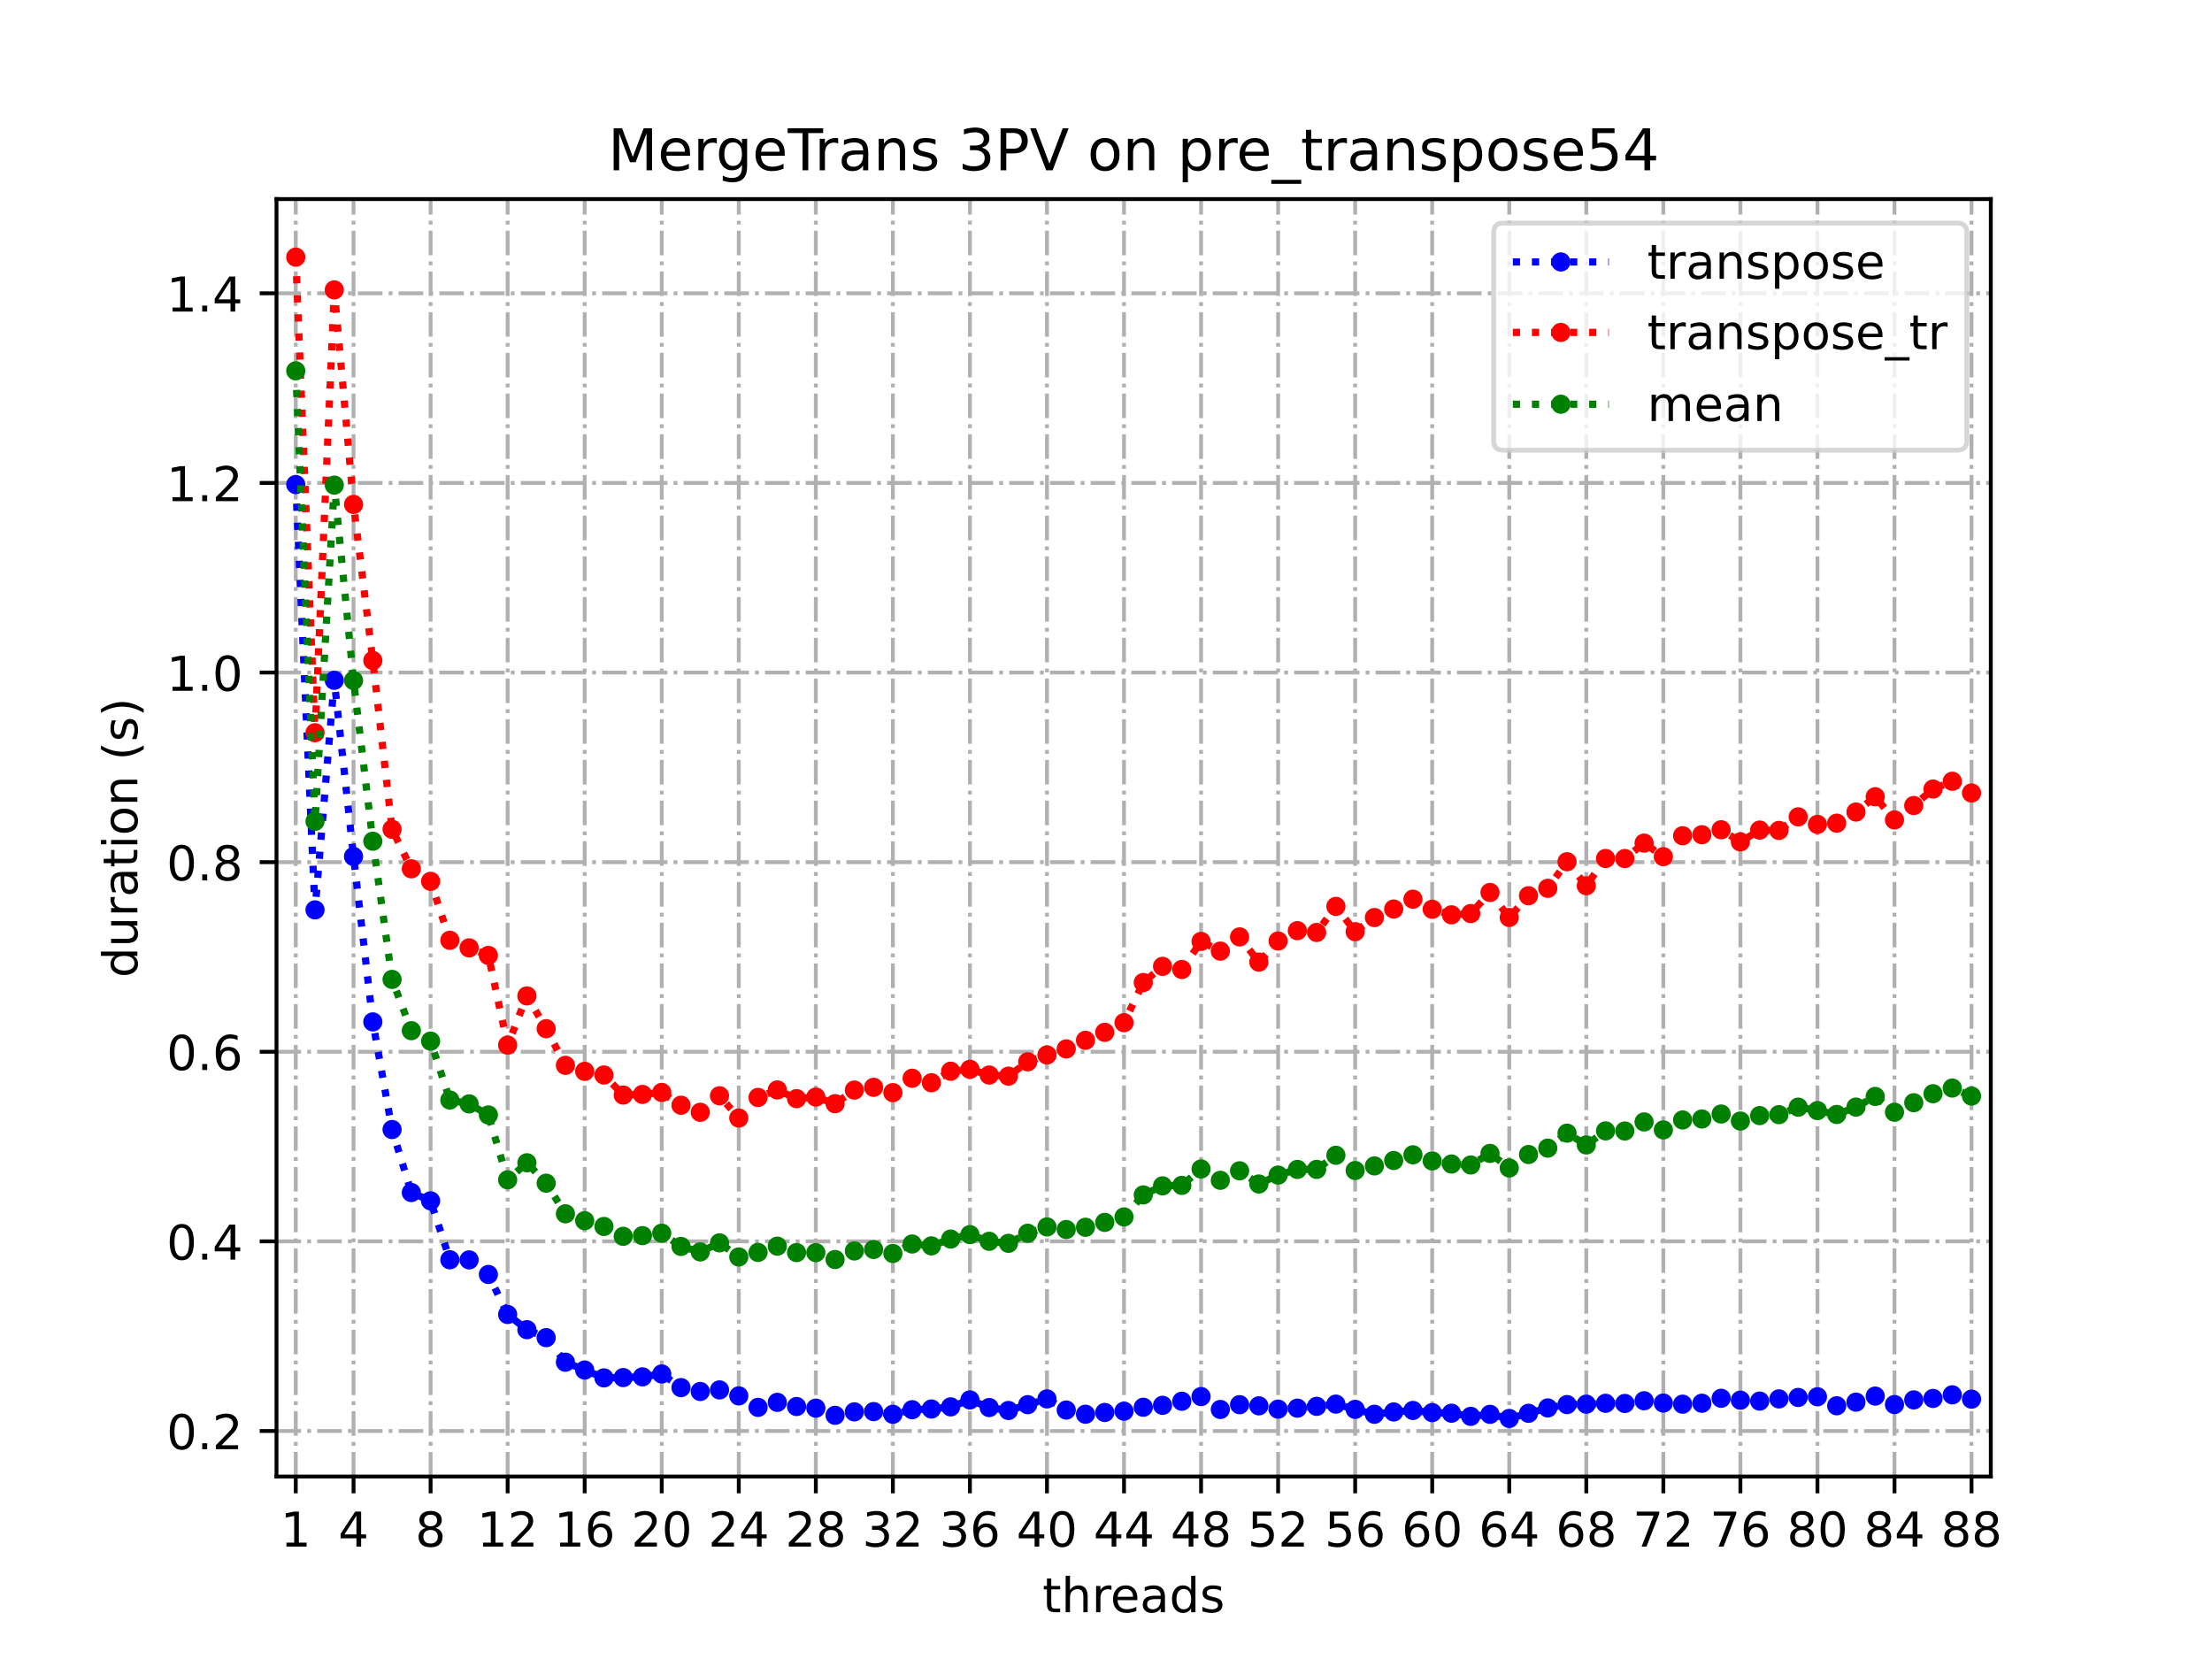 <?xml version="1.0" encoding="utf-8" standalone="no"?>
<!DOCTYPE svg PUBLIC "-//W3C//DTD SVG 1.1//EN"
  "http://www.w3.org/Graphics/SVG/1.1/DTD/svg11.dtd">
<!-- Created with matplotlib (https://matplotlib.org/) -->
<svg height="345.6pt" version="1.1" viewBox="0 0 460.8 345.6" width="460.8pt" xmlns="http://www.w3.org/2000/svg" xmlns:xlink="http://www.w3.org/1999/xlink">
 <defs>
  <style type="text/css">
*{stroke-linecap:butt;stroke-linejoin:round;}
  </style>
 </defs>
 <g id="figure_1">
  <g id="patch_1">
   <path d="M 0 345.6 
L 460.8 345.6 
L 460.8 0 
L 0 0 
z
" style="fill:#ffffff;"/>
  </g>
  <g id="axes_1">
   <g id="patch_2">
    <path d="M 57.6 307.584 
L 414.72 307.584 
L 414.72 41.472 
L 57.6 41.472 
z
" style="fill:#ffffff;"/>
   </g>
   <g id="matplotlib.axis_1">
    <g id="xtick_1">
     <g id="line2d_1">
      <path clip-path="url(#pdde2750870)" d="M 61.613 307.584 
L 61.613 41.472 
" style="fill:none;stroke:#b0b0b0;stroke-dasharray:5.12,1.28,0.8,1.28;stroke-dashoffset:0;stroke-width:0.8;"/>
     </g>
     <g id="line2d_2">
      <defs>
       <path d="M 0 0 
L 0 3.5 
" id="meefb344c56" style="stroke:#000000;stroke-width:0.8;"/>
      </defs>
      <g>
       <use style="stroke:#000000;stroke-width:0.8;" x="61.613" xlink:href="#meefb344c56" y="307.584"/>
      </g>
     </g>
     <g id="text_1">
      <!-- 1 -->
      <defs>
       <path d="M 12.406 8.297 
L 28.516 8.297 
L 28.516 63.922 
L 10.984 60.406 
L 10.984 69.391 
L 28.422 72.906 
L 38.281 72.906 
L 38.281 8.297 
L 54.391 8.297 
L 54.391 0 
L 12.406 0 
z
" id="DejaVuSans-49"/>
      </defs>
      <g transform="translate(58.431 322.182)scale(0.1 -0.1)">
       <use xlink:href="#DejaVuSans-49"/>
      </g>
     </g>
    </g>
    <g id="xtick_2">
     <g id="line2d_3">
      <path clip-path="url(#pdde2750870)" d="M 73.65 307.584 
L 73.65 41.472 
" style="fill:none;stroke:#b0b0b0;stroke-dasharray:5.12,1.28,0.8,1.28;stroke-dashoffset:0;stroke-width:0.8;"/>
     </g>
     <g id="line2d_4">
      <g>
       <use style="stroke:#000000;stroke-width:0.8;" x="73.65" xlink:href="#meefb344c56" y="307.584"/>
      </g>
     </g>
     <g id="text_2">
      <!-- 4 -->
      <defs>
       <path d="M 37.797 64.312 
L 12.891 25.391 
L 37.797 25.391 
z
M 35.203 72.906 
L 47.609 72.906 
L 47.609 25.391 
L 58.016 25.391 
L 58.016 17.188 
L 47.609 17.188 
L 47.609 0 
L 37.797 0 
L 37.797 17.188 
L 4.891 17.188 
L 4.891 26.703 
z
" id="DejaVuSans-52"/>
      </defs>
      <g transform="translate(70.469 322.182)scale(0.1 -0.1)">
       <use xlink:href="#DejaVuSans-52"/>
      </g>
     </g>
    </g>
    <g id="xtick_3">
     <g id="line2d_5">
      <path clip-path="url(#pdde2750870)" d="M 89.701 307.584 
L 89.701 41.472 
" style="fill:none;stroke:#b0b0b0;stroke-dasharray:5.12,1.28,0.8,1.28;stroke-dashoffset:0;stroke-width:0.8;"/>
     </g>
     <g id="line2d_6">
      <g>
       <use style="stroke:#000000;stroke-width:0.8;" x="89.701" xlink:href="#meefb344c56" y="307.584"/>
      </g>
     </g>
     <g id="text_3">
      <!-- 8 -->
      <defs>
       <path d="M 31.781 34.625 
Q 24.75 34.625 20.719 30.859 
Q 16.703 27.094 16.703 20.516 
Q 16.703 13.922 20.719 10.156 
Q 24.75 6.391 31.781 6.391 
Q 38.812 6.391 42.859 10.172 
Q 46.922 13.969 46.922 20.516 
Q 46.922 27.094 42.891 30.859 
Q 38.875 34.625 31.781 34.625 
z
M 21.922 38.812 
Q 15.578 40.375 12.031 44.719 
Q 8.5 49.078 8.5 55.328 
Q 8.5 64.062 14.719 69.141 
Q 20.953 74.219 31.781 74.219 
Q 42.672 74.219 48.875 69.141 
Q 55.078 64.062 55.078 55.328 
Q 55.078 49.078 51.531 44.719 
Q 48 40.375 41.703 38.812 
Q 48.828 37.156 52.797 32.312 
Q 56.781 27.484 56.781 20.516 
Q 56.781 9.906 50.312 4.234 
Q 43.844 -1.422 31.781 -1.422 
Q 19.734 -1.422 13.25 4.234 
Q 6.781 9.906 6.781 20.516 
Q 6.781 27.484 10.781 32.312 
Q 14.797 37.156 21.922 38.812 
z
M 18.312 54.391 
Q 18.312 48.734 21.844 45.562 
Q 25.391 42.391 31.781 42.391 
Q 38.141 42.391 41.719 45.562 
Q 45.312 48.734 45.312 54.391 
Q 45.312 60.062 41.719 63.234 
Q 38.141 66.406 31.781 66.406 
Q 25.391 66.406 21.844 63.234 
Q 18.312 60.062 18.312 54.391 
z
" id="DejaVuSans-56"/>
      </defs>
      <g transform="translate(86.519 322.182)scale(0.1 -0.1)">
       <use xlink:href="#DejaVuSans-56"/>
      </g>
     </g>
    </g>
    <g id="xtick_4">
     <g id="line2d_7">
      <path clip-path="url(#pdde2750870)" d="M 105.751 307.584 
L 105.751 41.472 
" style="fill:none;stroke:#b0b0b0;stroke-dasharray:5.12,1.28,0.8,1.28;stroke-dashoffset:0;stroke-width:0.8;"/>
     </g>
     <g id="line2d_8">
      <g>
       <use style="stroke:#000000;stroke-width:0.8;" x="105.751" xlink:href="#meefb344c56" y="307.584"/>
      </g>
     </g>
     <g id="text_4">
      <!-- 12 -->
      <defs>
       <path d="M 19.188 8.297 
L 53.609 8.297 
L 53.609 0 
L 7.328 0 
L 7.328 8.297 
Q 12.938 14.109 22.625 23.891 
Q 32.328 33.688 34.812 36.531 
Q 39.547 41.844 41.422 45.531 
Q 43.312 49.219 43.312 52.781 
Q 43.312 58.594 39.234 62.25 
Q 35.156 65.922 28.609 65.922 
Q 23.969 65.922 18.812 64.312 
Q 13.672 62.703 7.812 59.422 
L 7.812 69.391 
Q 13.766 71.781 18.938 73 
Q 24.125 74.219 28.422 74.219 
Q 39.75 74.219 46.484 68.547 
Q 53.219 62.891 53.219 53.422 
Q 53.219 48.922 51.531 44.891 
Q 49.859 40.875 45.406 35.406 
Q 44.188 33.984 37.641 27.219 
Q 31.109 20.453 19.188 8.297 
z
" id="DejaVuSans-50"/>
      </defs>
      <g transform="translate(99.389 322.182)scale(0.1 -0.1)">
       <use xlink:href="#DejaVuSans-49"/>
       <use x="63.623" xlink:href="#DejaVuSans-50"/>
      </g>
     </g>
    </g>
    <g id="xtick_5">
     <g id="line2d_9">
      <path clip-path="url(#pdde2750870)" d="M 121.801 307.584 
L 121.801 41.472 
" style="fill:none;stroke:#b0b0b0;stroke-dasharray:5.12,1.28,0.8,1.28;stroke-dashoffset:0;stroke-width:0.8;"/>
     </g>
     <g id="line2d_10">
      <g>
       <use style="stroke:#000000;stroke-width:0.8;" x="121.801" xlink:href="#meefb344c56" y="307.584"/>
      </g>
     </g>
     <g id="text_5">
      <!-- 16 -->
      <defs>
       <path d="M 33.016 40.375 
Q 26.375 40.375 22.484 35.828 
Q 18.609 31.297 18.609 23.391 
Q 18.609 15.531 22.484 10.953 
Q 26.375 6.391 33.016 6.391 
Q 39.656 6.391 43.531 10.953 
Q 47.406 15.531 47.406 23.391 
Q 47.406 31.297 43.531 35.828 
Q 39.656 40.375 33.016 40.375 
z
M 52.594 71.297 
L 52.594 62.312 
Q 48.875 64.062 45.094 64.984 
Q 41.312 65.922 37.594 65.922 
Q 27.828 65.922 22.672 59.328 
Q 17.531 52.734 16.797 39.406 
Q 19.672 43.656 24.016 45.922 
Q 28.375 48.188 33.594 48.188 
Q 44.578 48.188 50.953 41.516 
Q 57.328 34.859 57.328 23.391 
Q 57.328 12.156 50.688 5.359 
Q 44.047 -1.422 33.016 -1.422 
Q 20.359 -1.422 13.672 8.266 
Q 6.984 17.969 6.984 36.375 
Q 6.984 53.656 15.188 63.938 
Q 23.391 74.219 37.203 74.219 
Q 40.922 74.219 44.703 73.484 
Q 48.484 72.75 52.594 71.297 
z
" id="DejaVuSans-54"/>
      </defs>
      <g transform="translate(115.439 322.182)scale(0.1 -0.1)">
       <use xlink:href="#DejaVuSans-49"/>
       <use x="63.623" xlink:href="#DejaVuSans-54"/>
      </g>
     </g>
    </g>
    <g id="xtick_6">
     <g id="line2d_11">
      <path clip-path="url(#pdde2750870)" d="M 137.852 307.584 
L 137.852 41.472 
" style="fill:none;stroke:#b0b0b0;stroke-dasharray:5.12,1.28,0.8,1.28;stroke-dashoffset:0;stroke-width:0.8;"/>
     </g>
     <g id="line2d_12">
      <g>
       <use style="stroke:#000000;stroke-width:0.8;" x="137.852" xlink:href="#meefb344c56" y="307.584"/>
      </g>
     </g>
     <g id="text_6">
      <!-- 20 -->
      <defs>
       <path d="M 31.781 66.406 
Q 24.172 66.406 20.328 58.906 
Q 16.5 51.422 16.5 36.375 
Q 16.5 21.391 20.328 13.891 
Q 24.172 6.391 31.781 6.391 
Q 39.453 6.391 43.281 13.891 
Q 47.125 21.391 47.125 36.375 
Q 47.125 51.422 43.281 58.906 
Q 39.453 66.406 31.781 66.406 
z
M 31.781 74.219 
Q 44.047 74.219 50.516 64.516 
Q 56.984 54.828 56.984 36.375 
Q 56.984 17.969 50.516 8.266 
Q 44.047 -1.422 31.781 -1.422 
Q 19.531 -1.422 13.062 8.266 
Q 6.594 17.969 6.594 36.375 
Q 6.594 54.828 13.062 64.516 
Q 19.531 74.219 31.781 74.219 
z
" id="DejaVuSans-48"/>
      </defs>
      <g transform="translate(131.489 322.182)scale(0.1 -0.1)">
       <use xlink:href="#DejaVuSans-50"/>
       <use x="63.623" xlink:href="#DejaVuSans-48"/>
      </g>
     </g>
    </g>
    <g id="xtick_7">
     <g id="line2d_13">
      <path clip-path="url(#pdde2750870)" d="M 153.902 307.584 
L 153.902 41.472 
" style="fill:none;stroke:#b0b0b0;stroke-dasharray:5.12,1.28,0.8,1.28;stroke-dashoffset:0;stroke-width:0.8;"/>
     </g>
     <g id="line2d_14">
      <g>
       <use style="stroke:#000000;stroke-width:0.8;" x="153.902" xlink:href="#meefb344c56" y="307.584"/>
      </g>
     </g>
     <g id="text_7">
      <!-- 24 -->
      <g transform="translate(147.54 322.182)scale(0.1 -0.1)">
       <use xlink:href="#DejaVuSans-50"/>
       <use x="63.623" xlink:href="#DejaVuSans-52"/>
      </g>
     </g>
    </g>
    <g id="xtick_8">
     <g id="line2d_15">
      <path clip-path="url(#pdde2750870)" d="M 169.952 307.584 
L 169.952 41.472 
" style="fill:none;stroke:#b0b0b0;stroke-dasharray:5.12,1.28,0.8,1.28;stroke-dashoffset:0;stroke-width:0.8;"/>
     </g>
     <g id="line2d_16">
      <g>
       <use style="stroke:#000000;stroke-width:0.8;" x="169.952" xlink:href="#meefb344c56" y="307.584"/>
      </g>
     </g>
     <g id="text_8">
      <!-- 28 -->
      <g transform="translate(163.59 322.182)scale(0.1 -0.1)">
       <use xlink:href="#DejaVuSans-50"/>
       <use x="63.623" xlink:href="#DejaVuSans-56"/>
      </g>
     </g>
    </g>
    <g id="xtick_9">
     <g id="line2d_17">
      <path clip-path="url(#pdde2750870)" d="M 186.003 307.584 
L 186.003 41.472 
" style="fill:none;stroke:#b0b0b0;stroke-dasharray:5.12,1.28,0.8,1.28;stroke-dashoffset:0;stroke-width:0.8;"/>
     </g>
     <g id="line2d_18">
      <g>
       <use style="stroke:#000000;stroke-width:0.8;" x="186.003" xlink:href="#meefb344c56" y="307.584"/>
      </g>
     </g>
     <g id="text_9">
      <!-- 32 -->
      <defs>
       <path d="M 40.578 39.312 
Q 47.656 37.797 51.625 33 
Q 55.609 28.219 55.609 21.188 
Q 55.609 10.406 48.188 4.484 
Q 40.766 -1.422 27.094 -1.422 
Q 22.516 -1.422 17.656 -0.516 
Q 12.797 0.391 7.625 2.203 
L 7.625 11.719 
Q 11.719 9.328 16.594 8.109 
Q 21.484 6.891 26.812 6.891 
Q 36.078 6.891 40.938 10.547 
Q 45.797 14.203 45.797 21.188 
Q 45.797 27.641 41.281 31.266 
Q 36.766 34.906 28.719 34.906 
L 20.219 34.906 
L 20.219 43.016 
L 29.109 43.016 
Q 36.375 43.016 40.234 45.922 
Q 44.094 48.828 44.094 54.297 
Q 44.094 59.906 40.109 62.906 
Q 36.141 65.922 28.719 65.922 
Q 24.656 65.922 20.016 65.031 
Q 15.375 64.156 9.812 62.312 
L 9.812 71.094 
Q 15.438 72.656 20.344 73.438 
Q 25.25 74.219 29.594 74.219 
Q 40.828 74.219 47.359 69.109 
Q 53.906 64.016 53.906 55.328 
Q 53.906 49.266 50.438 45.094 
Q 46.969 40.922 40.578 39.312 
z
" id="DejaVuSans-51"/>
      </defs>
      <g transform="translate(179.64 322.182)scale(0.1 -0.1)">
       <use xlink:href="#DejaVuSans-51"/>
       <use x="63.623" xlink:href="#DejaVuSans-50"/>
      </g>
     </g>
    </g>
    <g id="xtick_10">
     <g id="line2d_19">
      <path clip-path="url(#pdde2750870)" d="M 202.053 307.584 
L 202.053 41.472 
" style="fill:none;stroke:#b0b0b0;stroke-dasharray:5.12,1.28,0.8,1.28;stroke-dashoffset:0;stroke-width:0.8;"/>
     </g>
     <g id="line2d_20">
      <g>
       <use style="stroke:#000000;stroke-width:0.8;" x="202.053" xlink:href="#meefb344c56" y="307.584"/>
      </g>
     </g>
     <g id="text_10">
      <!-- 36 -->
      <g transform="translate(195.691 322.182)scale(0.1 -0.1)">
       <use xlink:href="#DejaVuSans-51"/>
       <use x="63.623" xlink:href="#DejaVuSans-54"/>
      </g>
     </g>
    </g>
    <g id="xtick_11">
     <g id="line2d_21">
      <path clip-path="url(#pdde2750870)" d="M 218.103 307.584 
L 218.103 41.472 
" style="fill:none;stroke:#b0b0b0;stroke-dasharray:5.12,1.28,0.8,1.28;stroke-dashoffset:0;stroke-width:0.8;"/>
     </g>
     <g id="line2d_22">
      <g>
       <use style="stroke:#000000;stroke-width:0.8;" x="218.103" xlink:href="#meefb344c56" y="307.584"/>
      </g>
     </g>
     <g id="text_11">
      <!-- 40 -->
      <g transform="translate(211.741 322.182)scale(0.1 -0.1)">
       <use xlink:href="#DejaVuSans-52"/>
       <use x="63.623" xlink:href="#DejaVuSans-48"/>
      </g>
     </g>
    </g>
    <g id="xtick_12">
     <g id="line2d_23">
      <path clip-path="url(#pdde2750870)" d="M 234.154 307.584 
L 234.154 41.472 
" style="fill:none;stroke:#b0b0b0;stroke-dasharray:5.12,1.28,0.8,1.28;stroke-dashoffset:0;stroke-width:0.8;"/>
     </g>
     <g id="line2d_24">
      <g>
       <use style="stroke:#000000;stroke-width:0.8;" x="234.154" xlink:href="#meefb344c56" y="307.584"/>
      </g>
     </g>
     <g id="text_12">
      <!-- 44 -->
      <g transform="translate(227.791 322.182)scale(0.1 -0.1)">
       <use xlink:href="#DejaVuSans-52"/>
       <use x="63.623" xlink:href="#DejaVuSans-52"/>
      </g>
     </g>
    </g>
    <g id="xtick_13">
     <g id="line2d_25">
      <path clip-path="url(#pdde2750870)" d="M 250.204 307.584 
L 250.204 41.472 
" style="fill:none;stroke:#b0b0b0;stroke-dasharray:5.12,1.28,0.8,1.28;stroke-dashoffset:0;stroke-width:0.8;"/>
     </g>
     <g id="line2d_26">
      <g>
       <use style="stroke:#000000;stroke-width:0.8;" x="250.204" xlink:href="#meefb344c56" y="307.584"/>
      </g>
     </g>
     <g id="text_13">
      <!-- 48 -->
      <g transform="translate(243.842 322.182)scale(0.1 -0.1)">
       <use xlink:href="#DejaVuSans-52"/>
       <use x="63.623" xlink:href="#DejaVuSans-56"/>
      </g>
     </g>
    </g>
    <g id="xtick_14">
     <g id="line2d_27">
      <path clip-path="url(#pdde2750870)" d="M 266.254 307.584 
L 266.254 41.472 
" style="fill:none;stroke:#b0b0b0;stroke-dasharray:5.12,1.28,0.8,1.28;stroke-dashoffset:0;stroke-width:0.8;"/>
     </g>
     <g id="line2d_28">
      <g>
       <use style="stroke:#000000;stroke-width:0.8;" x="266.254" xlink:href="#meefb344c56" y="307.584"/>
      </g>
     </g>
     <g id="text_14">
      <!-- 52 -->
      <defs>
       <path d="M 10.797 72.906 
L 49.516 72.906 
L 49.516 64.594 
L 19.828 64.594 
L 19.828 46.734 
Q 21.969 47.469 24.109 47.828 
Q 26.266 48.188 28.422 48.188 
Q 40.625 48.188 47.75 41.5 
Q 54.891 34.812 54.891 23.391 
Q 54.891 11.625 47.562 5.094 
Q 40.234 -1.422 26.906 -1.422 
Q 22.312 -1.422 17.547 -0.641 
Q 12.797 0.141 7.719 1.703 
L 7.719 11.625 
Q 12.109 9.234 16.797 8.062 
Q 21.484 6.891 26.703 6.891 
Q 35.156 6.891 40.078 11.328 
Q 45.016 15.766 45.016 23.391 
Q 45.016 31 40.078 35.438 
Q 35.156 39.891 26.703 39.891 
Q 22.75 39.891 18.812 39.016 
Q 14.891 38.141 10.797 36.281 
z
" id="DejaVuSans-53"/>
      </defs>
      <g transform="translate(259.892 322.182)scale(0.1 -0.1)">
       <use xlink:href="#DejaVuSans-53"/>
       <use x="63.623" xlink:href="#DejaVuSans-50"/>
      </g>
     </g>
    </g>
    <g id="xtick_15">
     <g id="line2d_29">
      <path clip-path="url(#pdde2750870)" d="M 282.305 307.584 
L 282.305 41.472 
" style="fill:none;stroke:#b0b0b0;stroke-dasharray:5.12,1.28,0.8,1.28;stroke-dashoffset:0;stroke-width:0.8;"/>
     </g>
     <g id="line2d_30">
      <g>
       <use style="stroke:#000000;stroke-width:0.8;" x="282.305" xlink:href="#meefb344c56" y="307.584"/>
      </g>
     </g>
     <g id="text_15">
      <!-- 56 -->
      <g transform="translate(275.942 322.182)scale(0.1 -0.1)">
       <use xlink:href="#DejaVuSans-53"/>
       <use x="63.623" xlink:href="#DejaVuSans-54"/>
      </g>
     </g>
    </g>
    <g id="xtick_16">
     <g id="line2d_31">
      <path clip-path="url(#pdde2750870)" d="M 298.355 307.584 
L 298.355 41.472 
" style="fill:none;stroke:#b0b0b0;stroke-dasharray:5.12,1.28,0.8,1.28;stroke-dashoffset:0;stroke-width:0.8;"/>
     </g>
     <g id="line2d_32">
      <g>
       <use style="stroke:#000000;stroke-width:0.8;" x="298.355" xlink:href="#meefb344c56" y="307.584"/>
      </g>
     </g>
     <g id="text_16">
      <!-- 60 -->
      <g transform="translate(291.993 322.182)scale(0.1 -0.1)">
       <use xlink:href="#DejaVuSans-54"/>
       <use x="63.623" xlink:href="#DejaVuSans-48"/>
      </g>
     </g>
    </g>
    <g id="xtick_17">
     <g id="line2d_33">
      <path clip-path="url(#pdde2750870)" d="M 314.405 307.584 
L 314.405 41.472 
" style="fill:none;stroke:#b0b0b0;stroke-dasharray:5.12,1.28,0.8,1.28;stroke-dashoffset:0;stroke-width:0.8;"/>
     </g>
     <g id="line2d_34">
      <g>
       <use style="stroke:#000000;stroke-width:0.8;" x="314.405" xlink:href="#meefb344c56" y="307.584"/>
      </g>
     </g>
     <g id="text_17">
      <!-- 64 -->
      <g transform="translate(308.043 322.182)scale(0.1 -0.1)">
       <use xlink:href="#DejaVuSans-54"/>
       <use x="63.623" xlink:href="#DejaVuSans-52"/>
      </g>
     </g>
    </g>
    <g id="xtick_18">
     <g id="line2d_35">
      <path clip-path="url(#pdde2750870)" d="M 330.456 307.584 
L 330.456 41.472 
" style="fill:none;stroke:#b0b0b0;stroke-dasharray:5.12,1.28,0.8,1.28;stroke-dashoffset:0;stroke-width:0.8;"/>
     </g>
     <g id="line2d_36">
      <g>
       <use style="stroke:#000000;stroke-width:0.8;" x="330.456" xlink:href="#meefb344c56" y="307.584"/>
      </g>
     </g>
     <g id="text_18">
      <!-- 68 -->
      <g transform="translate(324.093 322.182)scale(0.1 -0.1)">
       <use xlink:href="#DejaVuSans-54"/>
       <use x="63.623" xlink:href="#DejaVuSans-56"/>
      </g>
     </g>
    </g>
    <g id="xtick_19">
     <g id="line2d_37">
      <path clip-path="url(#pdde2750870)" d="M 346.506 307.584 
L 346.506 41.472 
" style="fill:none;stroke:#b0b0b0;stroke-dasharray:5.12,1.28,0.8,1.28;stroke-dashoffset:0;stroke-width:0.8;"/>
     </g>
     <g id="line2d_38">
      <g>
       <use style="stroke:#000000;stroke-width:0.8;" x="346.506" xlink:href="#meefb344c56" y="307.584"/>
      </g>
     </g>
     <g id="text_19">
      <!-- 72 -->
      <defs>
       <path d="M 8.203 72.906 
L 55.078 72.906 
L 55.078 68.703 
L 28.609 0 
L 18.312 0 
L 43.219 64.594 
L 8.203 64.594 
z
" id="DejaVuSans-55"/>
      </defs>
      <g transform="translate(340.144 322.182)scale(0.1 -0.1)">
       <use xlink:href="#DejaVuSans-55"/>
       <use x="63.623" xlink:href="#DejaVuSans-50"/>
      </g>
     </g>
    </g>
    <g id="xtick_20">
     <g id="line2d_39">
      <path clip-path="url(#pdde2750870)" d="M 362.556 307.584 
L 362.556 41.472 
" style="fill:none;stroke:#b0b0b0;stroke-dasharray:5.12,1.28,0.8,1.28;stroke-dashoffset:0;stroke-width:0.8;"/>
     </g>
     <g id="line2d_40">
      <g>
       <use style="stroke:#000000;stroke-width:0.8;" x="362.556" xlink:href="#meefb344c56" y="307.584"/>
      </g>
     </g>
     <g id="text_20">
      <!-- 76 -->
      <g transform="translate(356.194 322.182)scale(0.1 -0.1)">
       <use xlink:href="#DejaVuSans-55"/>
       <use x="63.623" xlink:href="#DejaVuSans-54"/>
      </g>
     </g>
    </g>
    <g id="xtick_21">
     <g id="line2d_41">
      <path clip-path="url(#pdde2750870)" d="M 378.607 307.584 
L 378.607 41.472 
" style="fill:none;stroke:#b0b0b0;stroke-dasharray:5.12,1.28,0.8,1.28;stroke-dashoffset:0;stroke-width:0.8;"/>
     </g>
     <g id="line2d_42">
      <g>
       <use style="stroke:#000000;stroke-width:0.8;" x="378.607" xlink:href="#meefb344c56" y="307.584"/>
      </g>
     </g>
     <g id="text_21">
      <!-- 80 -->
      <g transform="translate(372.244 322.182)scale(0.1 -0.1)">
       <use xlink:href="#DejaVuSans-56"/>
       <use x="63.623" xlink:href="#DejaVuSans-48"/>
      </g>
     </g>
    </g>
    <g id="xtick_22">
     <g id="line2d_43">
      <path clip-path="url(#pdde2750870)" d="M 394.657 307.584 
L 394.657 41.472 
" style="fill:none;stroke:#b0b0b0;stroke-dasharray:5.12,1.28,0.8,1.28;stroke-dashoffset:0;stroke-width:0.8;"/>
     </g>
     <g id="line2d_44">
      <g>
       <use style="stroke:#000000;stroke-width:0.8;" x="394.657" xlink:href="#meefb344c56" y="307.584"/>
      </g>
     </g>
     <g id="text_22">
      <!-- 84 -->
      <g transform="translate(388.295 322.182)scale(0.1 -0.1)">
       <use xlink:href="#DejaVuSans-56"/>
       <use x="63.623" xlink:href="#DejaVuSans-52"/>
      </g>
     </g>
    </g>
    <g id="xtick_23">
     <g id="line2d_45">
      <path clip-path="url(#pdde2750870)" d="M 410.707 307.584 
L 410.707 41.472 
" style="fill:none;stroke:#b0b0b0;stroke-dasharray:5.12,1.28,0.8,1.28;stroke-dashoffset:0;stroke-width:0.8;"/>
     </g>
     <g id="line2d_46">
      <g>
       <use style="stroke:#000000;stroke-width:0.8;" x="410.707" xlink:href="#meefb344c56" y="307.584"/>
      </g>
     </g>
     <g id="text_23">
      <!-- 88 -->
      <g transform="translate(404.345 322.182)scale(0.1 -0.1)">
       <use xlink:href="#DejaVuSans-56"/>
       <use x="63.623" xlink:href="#DejaVuSans-56"/>
      </g>
     </g>
    </g>
    <g id="text_24">
     <!-- threads -->
     <defs>
      <path d="M 18.312 70.219 
L 18.312 54.688 
L 36.812 54.688 
L 36.812 47.703 
L 18.312 47.703 
L 18.312 18.016 
Q 18.312 11.328 20.141 9.422 
Q 21.969 7.516 27.594 7.516 
L 36.812 7.516 
L 36.812 0 
L 27.594 0 
Q 17.188 0 13.234 3.875 
Q 9.281 7.766 9.281 18.016 
L 9.281 47.703 
L 2.688 47.703 
L 2.688 54.688 
L 9.281 54.688 
L 9.281 70.219 
z
" id="DejaVuSans-116"/>
      <path d="M 54.891 33.016 
L 54.891 0 
L 45.906 0 
L 45.906 32.719 
Q 45.906 40.484 42.875 44.328 
Q 39.844 48.188 33.797 48.188 
Q 26.516 48.188 22.312 43.547 
Q 18.109 38.922 18.109 30.906 
L 18.109 0 
L 9.078 0 
L 9.078 75.984 
L 18.109 75.984 
L 18.109 46.188 
Q 21.344 51.125 25.703 53.562 
Q 30.078 56 35.797 56 
Q 45.219 56 50.047 50.172 
Q 54.891 44.344 54.891 33.016 
z
" id="DejaVuSans-104"/>
      <path d="M 41.109 46.297 
Q 39.594 47.172 37.812 47.578 
Q 36.031 48 33.891 48 
Q 26.266 48 22.188 43.047 
Q 18.109 38.094 18.109 28.812 
L 18.109 0 
L 9.078 0 
L 9.078 54.688 
L 18.109 54.688 
L 18.109 46.188 
Q 20.953 51.172 25.484 53.578 
Q 30.031 56 36.531 56 
Q 37.453 56 38.578 55.875 
Q 39.703 55.766 41.062 55.516 
z
" id="DejaVuSans-114"/>
      <path d="M 56.203 29.594 
L 56.203 25.203 
L 14.891 25.203 
Q 15.484 15.922 20.484 11.062 
Q 25.484 6.203 34.422 6.203 
Q 39.594 6.203 44.453 7.469 
Q 49.312 8.734 54.109 11.281 
L 54.109 2.781 
Q 49.266 0.734 44.188 -0.344 
Q 39.109 -1.422 33.891 -1.422 
Q 20.797 -1.422 13.156 6.188 
Q 5.516 13.812 5.516 26.812 
Q 5.516 40.234 12.766 48.109 
Q 20.016 56 32.328 56 
Q 43.359 56 49.781 48.891 
Q 56.203 41.797 56.203 29.594 
z
M 47.219 32.234 
Q 47.125 39.594 43.094 43.984 
Q 39.062 48.391 32.422 48.391 
Q 24.906 48.391 20.391 44.141 
Q 15.875 39.891 15.188 32.172 
z
" id="DejaVuSans-101"/>
      <path d="M 34.281 27.484 
Q 23.391 27.484 19.188 25 
Q 14.984 22.516 14.984 16.5 
Q 14.984 11.719 18.141 8.906 
Q 21.297 6.109 26.703 6.109 
Q 34.188 6.109 38.703 11.406 
Q 43.219 16.703 43.219 25.484 
L 43.219 27.484 
z
M 52.203 31.203 
L 52.203 0 
L 43.219 0 
L 43.219 8.297 
Q 40.141 3.328 35.547 0.953 
Q 30.953 -1.422 24.312 -1.422 
Q 15.922 -1.422 10.953 3.297 
Q 6 8.016 6 15.922 
Q 6 25.141 12.172 29.828 
Q 18.359 34.516 30.609 34.516 
L 43.219 34.516 
L 43.219 35.406 
Q 43.219 41.609 39.141 45 
Q 35.062 48.391 27.688 48.391 
Q 23 48.391 18.547 47.266 
Q 14.109 46.141 10.016 43.891 
L 10.016 52.203 
Q 14.938 54.109 19.578 55.047 
Q 24.219 56 28.609 56 
Q 40.484 56 46.344 49.844 
Q 52.203 43.703 52.203 31.203 
z
" id="DejaVuSans-97"/>
      <path d="M 45.406 46.391 
L 45.406 75.984 
L 54.391 75.984 
L 54.391 0 
L 45.406 0 
L 45.406 8.203 
Q 42.578 3.328 38.25 0.953 
Q 33.938 -1.422 27.875 -1.422 
Q 17.969 -1.422 11.734 6.484 
Q 5.516 14.406 5.516 27.297 
Q 5.516 40.188 11.734 48.094 
Q 17.969 56 27.875 56 
Q 33.938 56 38.25 53.625 
Q 42.578 51.266 45.406 46.391 
z
M 14.797 27.297 
Q 14.797 17.391 18.875 11.75 
Q 22.953 6.109 30.078 6.109 
Q 37.203 6.109 41.297 11.75 
Q 45.406 17.391 45.406 27.297 
Q 45.406 37.203 41.297 42.844 
Q 37.203 48.484 30.078 48.484 
Q 22.953 48.484 18.875 42.844 
Q 14.797 37.203 14.797 27.297 
z
" id="DejaVuSans-100"/>
      <path d="M 44.281 53.078 
L 44.281 44.578 
Q 40.484 46.531 36.375 47.5 
Q 32.281 48.484 27.875 48.484 
Q 21.188 48.484 17.844 46.438 
Q 14.5 44.391 14.5 40.281 
Q 14.5 37.156 16.891 35.375 
Q 19.281 33.594 26.516 31.984 
L 29.594 31.297 
Q 39.156 29.25 43.188 25.516 
Q 47.219 21.781 47.219 15.094 
Q 47.219 7.469 41.188 3.016 
Q 35.156 -1.422 24.609 -1.422 
Q 20.219 -1.422 15.453 -0.562 
Q 10.688 0.297 5.422 2 
L 5.422 11.281 
Q 10.406 8.688 15.234 7.391 
Q 20.062 6.109 24.812 6.109 
Q 31.156 6.109 34.562 8.281 
Q 37.984 10.453 37.984 14.406 
Q 37.984 18.062 35.516 20.016 
Q 33.062 21.969 24.703 23.781 
L 21.578 24.516 
Q 13.234 26.266 9.516 29.906 
Q 5.812 33.547 5.812 39.891 
Q 5.812 47.609 11.281 51.797 
Q 16.75 56 26.812 56 
Q 31.781 56 36.172 55.266 
Q 40.578 54.547 44.281 53.078 
z
" id="DejaVuSans-115"/>
     </defs>
     <g transform="translate(217.169 335.861)scale(0.1 -0.1)">
      <use xlink:href="#DejaVuSans-116"/>
      <use x="39.209" xlink:href="#DejaVuSans-104"/>
      <use x="102.588" xlink:href="#DejaVuSans-114"/>
      <use x="141.451" xlink:href="#DejaVuSans-101"/>
      <use x="202.975" xlink:href="#DejaVuSans-97"/>
      <use x="264.254" xlink:href="#DejaVuSans-100"/>
      <use x="327.73" xlink:href="#DejaVuSans-115"/>
     </g>
    </g>
   </g>
   <g id="matplotlib.axis_2">
    <g id="ytick_1">
     <g id="line2d_47">
      <path clip-path="url(#pdde2750870)" d="M 57.6 298.097 
L 414.72 298.097 
" style="fill:none;stroke:#b0b0b0;stroke-dasharray:5.12,1.28,0.8,1.28;stroke-dashoffset:0;stroke-width:0.8;"/>
     </g>
     <g id="line2d_48">
      <defs>
       <path d="M 0 0 
L -3.5 0 
" id="m63242efbcc" style="stroke:#000000;stroke-width:0.8;"/>
      </defs>
      <g>
       <use style="stroke:#000000;stroke-width:0.8;" x="57.6" xlink:href="#m63242efbcc" y="298.097"/>
      </g>
     </g>
     <g id="text_25">
      <!-- 0.2 -->
      <defs>
       <path d="M 10.688 12.406 
L 21 12.406 
L 21 0 
L 10.688 0 
z
" id="DejaVuSans-46"/>
      </defs>
      <g transform="translate(34.697 301.896)scale(0.1 -0.1)">
       <use xlink:href="#DejaVuSans-48"/>
       <use x="63.623" xlink:href="#DejaVuSans-46"/>
       <use x="95.41" xlink:href="#DejaVuSans-50"/>
      </g>
     </g>
    </g>
    <g id="ytick_2">
     <g id="line2d_49">
      <path clip-path="url(#pdde2750870)" d="M 57.6 258.598 
L 414.72 258.598 
" style="fill:none;stroke:#b0b0b0;stroke-dasharray:5.12,1.28,0.8,1.28;stroke-dashoffset:0;stroke-width:0.8;"/>
     </g>
     <g id="line2d_50">
      <g>
       <use style="stroke:#000000;stroke-width:0.8;" x="57.6" xlink:href="#m63242efbcc" y="258.598"/>
      </g>
     </g>
     <g id="text_26">
      <!-- 0.4 -->
      <g transform="translate(34.697 262.398)scale(0.1 -0.1)">
       <use xlink:href="#DejaVuSans-48"/>
       <use x="63.623" xlink:href="#DejaVuSans-46"/>
       <use x="95.41" xlink:href="#DejaVuSans-52"/>
      </g>
     </g>
    </g>
    <g id="ytick_3">
     <g id="line2d_51">
      <path clip-path="url(#pdde2750870)" d="M 57.6 219.099 
L 414.72 219.099 
" style="fill:none;stroke:#b0b0b0;stroke-dasharray:5.12,1.28,0.8,1.28;stroke-dashoffset:0;stroke-width:0.8;"/>
     </g>
     <g id="line2d_52">
      <g>
       <use style="stroke:#000000;stroke-width:0.8;" x="57.6" xlink:href="#m63242efbcc" y="219.099"/>
      </g>
     </g>
     <g id="text_27">
      <!-- 0.6 -->
      <g transform="translate(34.697 222.899)scale(0.1 -0.1)">
       <use xlink:href="#DejaVuSans-48"/>
       <use x="63.623" xlink:href="#DejaVuSans-46"/>
       <use x="95.41" xlink:href="#DejaVuSans-54"/>
      </g>
     </g>
    </g>
    <g id="ytick_4">
     <g id="line2d_53">
      <path clip-path="url(#pdde2750870)" d="M 57.6 179.601 
L 414.72 179.601 
" style="fill:none;stroke:#b0b0b0;stroke-dasharray:5.12,1.28,0.8,1.28;stroke-dashoffset:0;stroke-width:0.8;"/>
     </g>
     <g id="line2d_54">
      <g>
       <use style="stroke:#000000;stroke-width:0.8;" x="57.6" xlink:href="#m63242efbcc" y="179.601"/>
      </g>
     </g>
     <g id="text_28">
      <!-- 0.8 -->
      <g transform="translate(34.697 183.4)scale(0.1 -0.1)">
       <use xlink:href="#DejaVuSans-48"/>
       <use x="63.623" xlink:href="#DejaVuSans-46"/>
       <use x="95.41" xlink:href="#DejaVuSans-56"/>
      </g>
     </g>
    </g>
    <g id="ytick_5">
     <g id="line2d_55">
      <path clip-path="url(#pdde2750870)" d="M 57.6 140.102 
L 414.72 140.102 
" style="fill:none;stroke:#b0b0b0;stroke-dasharray:5.12,1.28,0.8,1.28;stroke-dashoffset:0;stroke-width:0.8;"/>
     </g>
     <g id="line2d_56">
      <g>
       <use style="stroke:#000000;stroke-width:0.8;" x="57.6" xlink:href="#m63242efbcc" y="140.102"/>
      </g>
     </g>
     <g id="text_29">
      <!-- 1.0 -->
      <g transform="translate(34.697 143.901)scale(0.1 -0.1)">
       <use xlink:href="#DejaVuSans-49"/>
       <use x="63.623" xlink:href="#DejaVuSans-46"/>
       <use x="95.41" xlink:href="#DejaVuSans-48"/>
      </g>
     </g>
    </g>
    <g id="ytick_6">
     <g id="line2d_57">
      <path clip-path="url(#pdde2750870)" d="M 57.6 100.603 
L 414.72 100.603 
" style="fill:none;stroke:#b0b0b0;stroke-dasharray:5.12,1.28,0.8,1.28;stroke-dashoffset:0;stroke-width:0.8;"/>
     </g>
     <g id="line2d_58">
      <g>
       <use style="stroke:#000000;stroke-width:0.8;" x="57.6" xlink:href="#m63242efbcc" y="100.603"/>
      </g>
     </g>
     <g id="text_30">
      <!-- 1.2 -->
      <g transform="translate(34.697 104.402)scale(0.1 -0.1)">
       <use xlink:href="#DejaVuSans-49"/>
       <use x="63.623" xlink:href="#DejaVuSans-46"/>
       <use x="95.41" xlink:href="#DejaVuSans-50"/>
      </g>
     </g>
    </g>
    <g id="ytick_7">
     <g id="line2d_59">
      <path clip-path="url(#pdde2750870)" d="M 57.6 61.104 
L 414.72 61.104 
" style="fill:none;stroke:#b0b0b0;stroke-dasharray:5.12,1.28,0.8,1.28;stroke-dashoffset:0;stroke-width:0.8;"/>
     </g>
     <g id="line2d_60">
      <g>
       <use style="stroke:#000000;stroke-width:0.8;" x="57.6" xlink:href="#m63242efbcc" y="61.104"/>
      </g>
     </g>
     <g id="text_31">
      <!-- 1.4 -->
      <g transform="translate(34.697 64.903)scale(0.1 -0.1)">
       <use xlink:href="#DejaVuSans-49"/>
       <use x="63.623" xlink:href="#DejaVuSans-46"/>
       <use x="95.41" xlink:href="#DejaVuSans-52"/>
      </g>
     </g>
    </g>
    <g id="text_32">
     <!-- duration (s) -->
     <defs>
      <path d="M 8.5 21.578 
L 8.5 54.688 
L 17.484 54.688 
L 17.484 21.922 
Q 17.484 14.156 20.5 10.266 
Q 23.531 6.391 29.594 6.391 
Q 36.859 6.391 41.078 11.031 
Q 45.312 15.672 45.312 23.688 
L 45.312 54.688 
L 54.297 54.688 
L 54.297 0 
L 45.312 0 
L 45.312 8.406 
Q 42.047 3.422 37.719 1 
Q 33.406 -1.422 27.688 -1.422 
Q 18.266 -1.422 13.375 4.438 
Q 8.5 10.297 8.5 21.578 
z
M 31.109 56 
z
" id="DejaVuSans-117"/>
      <path d="M 9.422 54.688 
L 18.406 54.688 
L 18.406 0 
L 9.422 0 
z
M 9.422 75.984 
L 18.406 75.984 
L 18.406 64.594 
L 9.422 64.594 
z
" id="DejaVuSans-105"/>
      <path d="M 30.609 48.391 
Q 23.391 48.391 19.188 42.75 
Q 14.984 37.109 14.984 27.297 
Q 14.984 17.484 19.156 11.844 
Q 23.344 6.203 30.609 6.203 
Q 37.797 6.203 41.984 11.859 
Q 46.188 17.531 46.188 27.297 
Q 46.188 37.016 41.984 42.703 
Q 37.797 48.391 30.609 48.391 
z
M 30.609 56 
Q 42.328 56 49.016 48.375 
Q 55.719 40.766 55.719 27.297 
Q 55.719 13.875 49.016 6.219 
Q 42.328 -1.422 30.609 -1.422 
Q 18.844 -1.422 12.172 6.219 
Q 5.516 13.875 5.516 27.297 
Q 5.516 40.766 12.172 48.375 
Q 18.844 56 30.609 56 
z
" id="DejaVuSans-111"/>
      <path d="M 54.891 33.016 
L 54.891 0 
L 45.906 0 
L 45.906 32.719 
Q 45.906 40.484 42.875 44.328 
Q 39.844 48.188 33.797 48.188 
Q 26.516 48.188 22.312 43.547 
Q 18.109 38.922 18.109 30.906 
L 18.109 0 
L 9.078 0 
L 9.078 54.688 
L 18.109 54.688 
L 18.109 46.188 
Q 21.344 51.125 25.703 53.562 
Q 30.078 56 35.797 56 
Q 45.219 56 50.047 50.172 
Q 54.891 44.344 54.891 33.016 
z
" id="DejaVuSans-110"/>
      <path id="DejaVuSans-32"/>
      <path d="M 31 75.875 
Q 24.469 64.656 21.281 53.656 
Q 18.109 42.672 18.109 31.391 
Q 18.109 20.125 21.312 9.062 
Q 24.516 -2 31 -13.188 
L 23.188 -13.188 
Q 15.875 -1.703 12.234 9.375 
Q 8.594 20.453 8.594 31.391 
Q 8.594 42.281 12.203 53.312 
Q 15.828 64.359 23.188 75.875 
z
" id="DejaVuSans-40"/>
      <path d="M 8.016 75.875 
L 15.828 75.875 
Q 23.141 64.359 26.781 53.312 
Q 30.422 42.281 30.422 31.391 
Q 30.422 20.453 26.781 9.375 
Q 23.141 -1.703 15.828 -13.188 
L 8.016 -13.188 
Q 14.5 -2 17.703 9.062 
Q 20.906 20.125 20.906 31.391 
Q 20.906 42.672 17.703 53.656 
Q 14.5 64.656 8.016 75.875 
z
" id="DejaVuSans-41"/>
     </defs>
     <g transform="translate(28.617 203.663)rotate(-90)scale(0.1 -0.1)">
      <use xlink:href="#DejaVuSans-100"/>
      <use x="63.477" xlink:href="#DejaVuSans-117"/>
      <use x="126.855" xlink:href="#DejaVuSans-114"/>
      <use x="167.969" xlink:href="#DejaVuSans-97"/>
      <use x="229.248" xlink:href="#DejaVuSans-116"/>
      <use x="268.457" xlink:href="#DejaVuSans-105"/>
      <use x="296.24" xlink:href="#DejaVuSans-111"/>
      <use x="357.422" xlink:href="#DejaVuSans-110"/>
      <use x="420.801" xlink:href="#DejaVuSans-32"/>
      <use x="452.588" xlink:href="#DejaVuSans-40"/>
      <use x="491.602" xlink:href="#DejaVuSans-115"/>
      <use x="543.701" xlink:href="#DejaVuSans-41"/>
     </g>
    </g>
   </g>
   <g id="line2d_61">
    <path clip-path="url(#pdde2750870)" d="M 61.613 100.938 
L 65.625 189.544 
L 69.638 141.721 
L 73.65 178.425 
L 77.663 212.882 
L 81.676 235.304 
L 85.688 248.426 
L 89.701 250.161 
L 93.713 262.434 
L 97.726 262.456 
L 101.738 265.494 
L 105.751 273.834 
L 109.764 276.993 
L 113.776 278.657 
L 117.789 283.774 
L 121.801 285.404 
L 125.814 287.039 
L 129.827 286.973 
L 133.839 286.823 
L 137.852 286.22 
L 141.864 289.068 
L 145.877 289.873 
L 149.889 289.542 
L 153.902 290.791 
L 157.915 293.181 
L 161.927 292.136 
L 165.94 293.004 
L 169.952 293.345 
L 173.965 294.839 
L 177.978 294.119 
L 181.99 294.061 
L 186.003 294.625 
L 190.015 293.667 
L 194.028 293.522 
L 198.04 293.075 
L 202.053 291.628 
L 206.066 293.219 
L 210.078 293.83 
L 214.091 292.619 
L 218.103 291.417 
L 222.116 293.741 
L 226.129 294.609 
L 230.141 294.242 
L 234.154 293.972 
L 238.166 293.16 
L 242.179 292.757 
L 246.191 291.909 
L 250.204 290.933 
L 254.217 293.618 
L 258.229 292.621 
L 262.242 292.862 
L 266.254 293.549 
L 270.267 293.347 
L 274.28 292.966 
L 278.292 292.504 
L 282.305 293.595 
L 286.317 294.617 
L 290.33 294.138 
L 294.342 293.823 
L 298.355 294.272 
L 302.368 294.397 
L 306.38 295.056 
L 310.393 294.634 
L 314.405 295.488 
L 318.418 294.413 
L 322.431 293.299 
L 326.443 292.599 
L 330.456 292.516 
L 334.468 292.334 
L 338.481 292.367 
L 342.493 291.802 
L 346.506 292.282 
L 350.519 292.518 
L 354.531 292.32 
L 358.544 291.289 
L 362.556 291.684 
L 366.569 291.876 
L 370.582 291.414 
L 374.594 291.115 
L 378.607 290.974 
L 382.619 292.848 
L 386.632 292.092 
L 390.644 290.829 
L 394.657 292.59 
L 398.67 291.623 
L 402.682 291.318 
L 406.695 290.568 
L 410.707 291.467 
" style="fill:none;stroke:#0000ff;stroke-dasharray:1.5,2.475;stroke-dashoffset:0;stroke-width:1.5;"/>
    <defs>
     <path d="M 0 1.5 
C 0.398 1.5 0.779 1.342 1.061 1.061 
C 1.342 0.779 1.5 0.398 1.5 0 
C 1.5 -0.398 1.342 -0.779 1.061 -1.061 
C 0.779 -1.342 0.398 -1.5 0 -1.5 
C -0.398 -1.5 -0.779 -1.342 -1.061 -1.061 
C -1.342 -0.779 -1.5 -0.398 -1.5 0 
C -1.5 0.398 -1.342 0.779 -1.061 1.061 
C -0.779 1.342 -0.398 1.5 0 1.5 
z
" id="mc1feca6f50" style="stroke:#0000ff;"/>
    </defs>
    <g clip-path="url(#pdde2750870)">
     <use style="fill:#0000ff;stroke:#0000ff;" x="61.613" xlink:href="#mc1feca6f50" y="100.938"/>
     <use style="fill:#0000ff;stroke:#0000ff;" x="65.625" xlink:href="#mc1feca6f50" y="189.544"/>
     <use style="fill:#0000ff;stroke:#0000ff;" x="69.638" xlink:href="#mc1feca6f50" y="141.721"/>
     <use style="fill:#0000ff;stroke:#0000ff;" x="73.65" xlink:href="#mc1feca6f50" y="178.425"/>
     <use style="fill:#0000ff;stroke:#0000ff;" x="77.663" xlink:href="#mc1feca6f50" y="212.882"/>
     <use style="fill:#0000ff;stroke:#0000ff;" x="81.676" xlink:href="#mc1feca6f50" y="235.304"/>
     <use style="fill:#0000ff;stroke:#0000ff;" x="85.688" xlink:href="#mc1feca6f50" y="248.426"/>
     <use style="fill:#0000ff;stroke:#0000ff;" x="89.701" xlink:href="#mc1feca6f50" y="250.161"/>
     <use style="fill:#0000ff;stroke:#0000ff;" x="93.713" xlink:href="#mc1feca6f50" y="262.434"/>
     <use style="fill:#0000ff;stroke:#0000ff;" x="97.726" xlink:href="#mc1feca6f50" y="262.456"/>
     <use style="fill:#0000ff;stroke:#0000ff;" x="101.738" xlink:href="#mc1feca6f50" y="265.494"/>
     <use style="fill:#0000ff;stroke:#0000ff;" x="105.751" xlink:href="#mc1feca6f50" y="273.834"/>
     <use style="fill:#0000ff;stroke:#0000ff;" x="109.764" xlink:href="#mc1feca6f50" y="276.993"/>
     <use style="fill:#0000ff;stroke:#0000ff;" x="113.776" xlink:href="#mc1feca6f50" y="278.657"/>
     <use style="fill:#0000ff;stroke:#0000ff;" x="117.789" xlink:href="#mc1feca6f50" y="283.774"/>
     <use style="fill:#0000ff;stroke:#0000ff;" x="121.801" xlink:href="#mc1feca6f50" y="285.404"/>
     <use style="fill:#0000ff;stroke:#0000ff;" x="125.814" xlink:href="#mc1feca6f50" y="287.039"/>
     <use style="fill:#0000ff;stroke:#0000ff;" x="129.827" xlink:href="#mc1feca6f50" y="286.973"/>
     <use style="fill:#0000ff;stroke:#0000ff;" x="133.839" xlink:href="#mc1feca6f50" y="286.823"/>
     <use style="fill:#0000ff;stroke:#0000ff;" x="137.852" xlink:href="#mc1feca6f50" y="286.22"/>
     <use style="fill:#0000ff;stroke:#0000ff;" x="141.864" xlink:href="#mc1feca6f50" y="289.068"/>
     <use style="fill:#0000ff;stroke:#0000ff;" x="145.877" xlink:href="#mc1feca6f50" y="289.873"/>
     <use style="fill:#0000ff;stroke:#0000ff;" x="149.889" xlink:href="#mc1feca6f50" y="289.542"/>
     <use style="fill:#0000ff;stroke:#0000ff;" x="153.902" xlink:href="#mc1feca6f50" y="290.791"/>
     <use style="fill:#0000ff;stroke:#0000ff;" x="157.915" xlink:href="#mc1feca6f50" y="293.181"/>
     <use style="fill:#0000ff;stroke:#0000ff;" x="161.927" xlink:href="#mc1feca6f50" y="292.136"/>
     <use style="fill:#0000ff;stroke:#0000ff;" x="165.94" xlink:href="#mc1feca6f50" y="293.004"/>
     <use style="fill:#0000ff;stroke:#0000ff;" x="169.952" xlink:href="#mc1feca6f50" y="293.345"/>
     <use style="fill:#0000ff;stroke:#0000ff;" x="173.965" xlink:href="#mc1feca6f50" y="294.839"/>
     <use style="fill:#0000ff;stroke:#0000ff;" x="177.978" xlink:href="#mc1feca6f50" y="294.119"/>
     <use style="fill:#0000ff;stroke:#0000ff;" x="181.99" xlink:href="#mc1feca6f50" y="294.061"/>
     <use style="fill:#0000ff;stroke:#0000ff;" x="186.003" xlink:href="#mc1feca6f50" y="294.625"/>
     <use style="fill:#0000ff;stroke:#0000ff;" x="190.015" xlink:href="#mc1feca6f50" y="293.667"/>
     <use style="fill:#0000ff;stroke:#0000ff;" x="194.028" xlink:href="#mc1feca6f50" y="293.522"/>
     <use style="fill:#0000ff;stroke:#0000ff;" x="198.04" xlink:href="#mc1feca6f50" y="293.075"/>
     <use style="fill:#0000ff;stroke:#0000ff;" x="202.053" xlink:href="#mc1feca6f50" y="291.628"/>
     <use style="fill:#0000ff;stroke:#0000ff;" x="206.066" xlink:href="#mc1feca6f50" y="293.219"/>
     <use style="fill:#0000ff;stroke:#0000ff;" x="210.078" xlink:href="#mc1feca6f50" y="293.83"/>
     <use style="fill:#0000ff;stroke:#0000ff;" x="214.091" xlink:href="#mc1feca6f50" y="292.619"/>
     <use style="fill:#0000ff;stroke:#0000ff;" x="218.103" xlink:href="#mc1feca6f50" y="291.417"/>
     <use style="fill:#0000ff;stroke:#0000ff;" x="222.116" xlink:href="#mc1feca6f50" y="293.741"/>
     <use style="fill:#0000ff;stroke:#0000ff;" x="226.129" xlink:href="#mc1feca6f50" y="294.609"/>
     <use style="fill:#0000ff;stroke:#0000ff;" x="230.141" xlink:href="#mc1feca6f50" y="294.242"/>
     <use style="fill:#0000ff;stroke:#0000ff;" x="234.154" xlink:href="#mc1feca6f50" y="293.972"/>
     <use style="fill:#0000ff;stroke:#0000ff;" x="238.166" xlink:href="#mc1feca6f50" y="293.16"/>
     <use style="fill:#0000ff;stroke:#0000ff;" x="242.179" xlink:href="#mc1feca6f50" y="292.757"/>
     <use style="fill:#0000ff;stroke:#0000ff;" x="246.191" xlink:href="#mc1feca6f50" y="291.909"/>
     <use style="fill:#0000ff;stroke:#0000ff;" x="250.204" xlink:href="#mc1feca6f50" y="290.933"/>
     <use style="fill:#0000ff;stroke:#0000ff;" x="254.217" xlink:href="#mc1feca6f50" y="293.618"/>
     <use style="fill:#0000ff;stroke:#0000ff;" x="258.229" xlink:href="#mc1feca6f50" y="292.621"/>
     <use style="fill:#0000ff;stroke:#0000ff;" x="262.242" xlink:href="#mc1feca6f50" y="292.862"/>
     <use style="fill:#0000ff;stroke:#0000ff;" x="266.254" xlink:href="#mc1feca6f50" y="293.549"/>
     <use style="fill:#0000ff;stroke:#0000ff;" x="270.267" xlink:href="#mc1feca6f50" y="293.347"/>
     <use style="fill:#0000ff;stroke:#0000ff;" x="274.28" xlink:href="#mc1feca6f50" y="292.966"/>
     <use style="fill:#0000ff;stroke:#0000ff;" x="278.292" xlink:href="#mc1feca6f50" y="292.504"/>
     <use style="fill:#0000ff;stroke:#0000ff;" x="282.305" xlink:href="#mc1feca6f50" y="293.595"/>
     <use style="fill:#0000ff;stroke:#0000ff;" x="286.317" xlink:href="#mc1feca6f50" y="294.617"/>
     <use style="fill:#0000ff;stroke:#0000ff;" x="290.33" xlink:href="#mc1feca6f50" y="294.138"/>
     <use style="fill:#0000ff;stroke:#0000ff;" x="294.342" xlink:href="#mc1feca6f50" y="293.823"/>
     <use style="fill:#0000ff;stroke:#0000ff;" x="298.355" xlink:href="#mc1feca6f50" y="294.272"/>
     <use style="fill:#0000ff;stroke:#0000ff;" x="302.368" xlink:href="#mc1feca6f50" y="294.397"/>
     <use style="fill:#0000ff;stroke:#0000ff;" x="306.38" xlink:href="#mc1feca6f50" y="295.056"/>
     <use style="fill:#0000ff;stroke:#0000ff;" x="310.393" xlink:href="#mc1feca6f50" y="294.634"/>
     <use style="fill:#0000ff;stroke:#0000ff;" x="314.405" xlink:href="#mc1feca6f50" y="295.488"/>
     <use style="fill:#0000ff;stroke:#0000ff;" x="318.418" xlink:href="#mc1feca6f50" y="294.413"/>
     <use style="fill:#0000ff;stroke:#0000ff;" x="322.431" xlink:href="#mc1feca6f50" y="293.299"/>
     <use style="fill:#0000ff;stroke:#0000ff;" x="326.443" xlink:href="#mc1feca6f50" y="292.599"/>
     <use style="fill:#0000ff;stroke:#0000ff;" x="330.456" xlink:href="#mc1feca6f50" y="292.516"/>
     <use style="fill:#0000ff;stroke:#0000ff;" x="334.468" xlink:href="#mc1feca6f50" y="292.334"/>
     <use style="fill:#0000ff;stroke:#0000ff;" x="338.481" xlink:href="#mc1feca6f50" y="292.367"/>
     <use style="fill:#0000ff;stroke:#0000ff;" x="342.493" xlink:href="#mc1feca6f50" y="291.802"/>
     <use style="fill:#0000ff;stroke:#0000ff;" x="346.506" xlink:href="#mc1feca6f50" y="292.282"/>
     <use style="fill:#0000ff;stroke:#0000ff;" x="350.519" xlink:href="#mc1feca6f50" y="292.518"/>
     <use style="fill:#0000ff;stroke:#0000ff;" x="354.531" xlink:href="#mc1feca6f50" y="292.32"/>
     <use style="fill:#0000ff;stroke:#0000ff;" x="358.544" xlink:href="#mc1feca6f50" y="291.289"/>
     <use style="fill:#0000ff;stroke:#0000ff;" x="362.556" xlink:href="#mc1feca6f50" y="291.684"/>
     <use style="fill:#0000ff;stroke:#0000ff;" x="366.569" xlink:href="#mc1feca6f50" y="291.876"/>
     <use style="fill:#0000ff;stroke:#0000ff;" x="370.582" xlink:href="#mc1feca6f50" y="291.414"/>
     <use style="fill:#0000ff;stroke:#0000ff;" x="374.594" xlink:href="#mc1feca6f50" y="291.115"/>
     <use style="fill:#0000ff;stroke:#0000ff;" x="378.607" xlink:href="#mc1feca6f50" y="290.974"/>
     <use style="fill:#0000ff;stroke:#0000ff;" x="382.619" xlink:href="#mc1feca6f50" y="292.848"/>
     <use style="fill:#0000ff;stroke:#0000ff;" x="386.632" xlink:href="#mc1feca6f50" y="292.092"/>
     <use style="fill:#0000ff;stroke:#0000ff;" x="390.644" xlink:href="#mc1feca6f50" y="290.829"/>
     <use style="fill:#0000ff;stroke:#0000ff;" x="394.657" xlink:href="#mc1feca6f50" y="292.59"/>
     <use style="fill:#0000ff;stroke:#0000ff;" x="398.67" xlink:href="#mc1feca6f50" y="291.623"/>
     <use style="fill:#0000ff;stroke:#0000ff;" x="402.682" xlink:href="#mc1feca6f50" y="291.318"/>
     <use style="fill:#0000ff;stroke:#0000ff;" x="406.695" xlink:href="#mc1feca6f50" y="290.568"/>
     <use style="fill:#0000ff;stroke:#0000ff;" x="410.707" xlink:href="#mc1feca6f50" y="291.467"/>
    </g>
   </g>
   <g id="line2d_62">
    <path clip-path="url(#pdde2750870)" d="M 61.613 53.568 
L 65.625 152.642 
L 69.638 60.388 
L 73.65 105.085 
L 77.663 137.599 
L 81.676 172.753 
L 85.688 180.99 
L 89.701 183.6 
L 93.713 195.874 
L 97.726 197.462 
L 101.738 199.031 
L 105.751 217.715 
L 109.764 207.466 
L 113.776 214.297 
L 117.789 221.933 
L 121.801 223.183 
L 125.814 223.945 
L 129.827 228.123 
L 133.839 227.987 
L 137.852 227.572 
L 141.864 230.24 
L 145.877 231.712 
L 149.889 228.274 
L 153.902 232.905 
L 157.915 228.616 
L 161.927 227.056 
L 165.94 228.868 
L 169.952 228.538 
L 173.965 229.921 
L 177.978 227.083 
L 181.99 226.508 
L 186.003 227.615 
L 190.015 224.621 
L 194.028 225.554 
L 198.04 223.158 
L 202.053 222.757 
L 206.066 223.95 
L 210.078 224.182 
L 214.091 221.193 
L 218.103 219.767 
L 222.116 218.512 
L 226.129 216.717 
L 230.141 215.051 
L 234.154 213.045 
L 238.166 204.684 
L 242.179 201.309 
L 246.191 201.962 
L 250.204 196.115 
L 254.217 198.137 
L 258.229 195.174 
L 262.242 200.428 
L 266.254 196.03 
L 270.267 193.873 
L 274.28 194.247 
L 278.292 188.821 
L 282.305 194.084 
L 286.317 191.146 
L 290.33 189.369 
L 294.342 187.317 
L 298.355 189.419 
L 302.368 190.577 
L 306.38 190.313 
L 310.393 185.919 
L 314.405 191.127 
L 318.418 186.596 
L 322.431 185.051 
L 326.443 179.513 
L 330.456 184.511 
L 334.468 178.844 
L 338.481 178.85 
L 342.493 175.635 
L 346.506 178.462 
L 350.519 174.1 
L 354.531 173.888 
L 358.544 172.855 
L 362.556 175.383 
L 366.569 172.921 
L 370.582 172.99 
L 374.594 170.168 
L 378.607 171.738 
L 382.619 171.48 
L 386.632 169.161 
L 390.644 165.979 
L 394.657 170.805 
L 398.67 167.807 
L 402.682 164.37 
L 406.695 162.752 
L 410.707 165.196 
" style="fill:none;stroke:#ff0000;stroke-dasharray:1.5,2.475;stroke-dashoffset:0;stroke-width:1.5;"/>
    <defs>
     <path d="M 0 1.5 
C 0.398 1.5 0.779 1.342 1.061 1.061 
C 1.342 0.779 1.5 0.398 1.5 0 
C 1.5 -0.398 1.342 -0.779 1.061 -1.061 
C 0.779 -1.342 0.398 -1.5 0 -1.5 
C -0.398 -1.5 -0.779 -1.342 -1.061 -1.061 
C -1.342 -0.779 -1.5 -0.398 -1.5 0 
C -1.5 0.398 -1.342 0.779 -1.061 1.061 
C -0.779 1.342 -0.398 1.5 0 1.5 
z
" id="m4952411ead" style="stroke:#ff0000;"/>
    </defs>
    <g clip-path="url(#pdde2750870)">
     <use style="fill:#ff0000;stroke:#ff0000;" x="61.613" xlink:href="#m4952411ead" y="53.568"/>
     <use style="fill:#ff0000;stroke:#ff0000;" x="65.625" xlink:href="#m4952411ead" y="152.642"/>
     <use style="fill:#ff0000;stroke:#ff0000;" x="69.638" xlink:href="#m4952411ead" y="60.388"/>
     <use style="fill:#ff0000;stroke:#ff0000;" x="73.65" xlink:href="#m4952411ead" y="105.085"/>
     <use style="fill:#ff0000;stroke:#ff0000;" x="77.663" xlink:href="#m4952411ead" y="137.599"/>
     <use style="fill:#ff0000;stroke:#ff0000;" x="81.676" xlink:href="#m4952411ead" y="172.753"/>
     <use style="fill:#ff0000;stroke:#ff0000;" x="85.688" xlink:href="#m4952411ead" y="180.99"/>
     <use style="fill:#ff0000;stroke:#ff0000;" x="89.701" xlink:href="#m4952411ead" y="183.6"/>
     <use style="fill:#ff0000;stroke:#ff0000;" x="93.713" xlink:href="#m4952411ead" y="195.874"/>
     <use style="fill:#ff0000;stroke:#ff0000;" x="97.726" xlink:href="#m4952411ead" y="197.462"/>
     <use style="fill:#ff0000;stroke:#ff0000;" x="101.738" xlink:href="#m4952411ead" y="199.031"/>
     <use style="fill:#ff0000;stroke:#ff0000;" x="105.751" xlink:href="#m4952411ead" y="217.715"/>
     <use style="fill:#ff0000;stroke:#ff0000;" x="109.764" xlink:href="#m4952411ead" y="207.466"/>
     <use style="fill:#ff0000;stroke:#ff0000;" x="113.776" xlink:href="#m4952411ead" y="214.297"/>
     <use style="fill:#ff0000;stroke:#ff0000;" x="117.789" xlink:href="#m4952411ead" y="221.933"/>
     <use style="fill:#ff0000;stroke:#ff0000;" x="121.801" xlink:href="#m4952411ead" y="223.183"/>
     <use style="fill:#ff0000;stroke:#ff0000;" x="125.814" xlink:href="#m4952411ead" y="223.945"/>
     <use style="fill:#ff0000;stroke:#ff0000;" x="129.827" xlink:href="#m4952411ead" y="228.123"/>
     <use style="fill:#ff0000;stroke:#ff0000;" x="133.839" xlink:href="#m4952411ead" y="227.987"/>
     <use style="fill:#ff0000;stroke:#ff0000;" x="137.852" xlink:href="#m4952411ead" y="227.572"/>
     <use style="fill:#ff0000;stroke:#ff0000;" x="141.864" xlink:href="#m4952411ead" y="230.24"/>
     <use style="fill:#ff0000;stroke:#ff0000;" x="145.877" xlink:href="#m4952411ead" y="231.712"/>
     <use style="fill:#ff0000;stroke:#ff0000;" x="149.889" xlink:href="#m4952411ead" y="228.274"/>
     <use style="fill:#ff0000;stroke:#ff0000;" x="153.902" xlink:href="#m4952411ead" y="232.905"/>
     <use style="fill:#ff0000;stroke:#ff0000;" x="157.915" xlink:href="#m4952411ead" y="228.616"/>
     <use style="fill:#ff0000;stroke:#ff0000;" x="161.927" xlink:href="#m4952411ead" y="227.056"/>
     <use style="fill:#ff0000;stroke:#ff0000;" x="165.94" xlink:href="#m4952411ead" y="228.868"/>
     <use style="fill:#ff0000;stroke:#ff0000;" x="169.952" xlink:href="#m4952411ead" y="228.538"/>
     <use style="fill:#ff0000;stroke:#ff0000;" x="173.965" xlink:href="#m4952411ead" y="229.921"/>
     <use style="fill:#ff0000;stroke:#ff0000;" x="177.978" xlink:href="#m4952411ead" y="227.083"/>
     <use style="fill:#ff0000;stroke:#ff0000;" x="181.99" xlink:href="#m4952411ead" y="226.508"/>
     <use style="fill:#ff0000;stroke:#ff0000;" x="186.003" xlink:href="#m4952411ead" y="227.615"/>
     <use style="fill:#ff0000;stroke:#ff0000;" x="190.015" xlink:href="#m4952411ead" y="224.621"/>
     <use style="fill:#ff0000;stroke:#ff0000;" x="194.028" xlink:href="#m4952411ead" y="225.554"/>
     <use style="fill:#ff0000;stroke:#ff0000;" x="198.04" xlink:href="#m4952411ead" y="223.158"/>
     <use style="fill:#ff0000;stroke:#ff0000;" x="202.053" xlink:href="#m4952411ead" y="222.757"/>
     <use style="fill:#ff0000;stroke:#ff0000;" x="206.066" xlink:href="#m4952411ead" y="223.95"/>
     <use style="fill:#ff0000;stroke:#ff0000;" x="210.078" xlink:href="#m4952411ead" y="224.182"/>
     <use style="fill:#ff0000;stroke:#ff0000;" x="214.091" xlink:href="#m4952411ead" y="221.193"/>
     <use style="fill:#ff0000;stroke:#ff0000;" x="218.103" xlink:href="#m4952411ead" y="219.767"/>
     <use style="fill:#ff0000;stroke:#ff0000;" x="222.116" xlink:href="#m4952411ead" y="218.512"/>
     <use style="fill:#ff0000;stroke:#ff0000;" x="226.129" xlink:href="#m4952411ead" y="216.717"/>
     <use style="fill:#ff0000;stroke:#ff0000;" x="230.141" xlink:href="#m4952411ead" y="215.051"/>
     <use style="fill:#ff0000;stroke:#ff0000;" x="234.154" xlink:href="#m4952411ead" y="213.045"/>
     <use style="fill:#ff0000;stroke:#ff0000;" x="238.166" xlink:href="#m4952411ead" y="204.684"/>
     <use style="fill:#ff0000;stroke:#ff0000;" x="242.179" xlink:href="#m4952411ead" y="201.309"/>
     <use style="fill:#ff0000;stroke:#ff0000;" x="246.191" xlink:href="#m4952411ead" y="201.962"/>
     <use style="fill:#ff0000;stroke:#ff0000;" x="250.204" xlink:href="#m4952411ead" y="196.115"/>
     <use style="fill:#ff0000;stroke:#ff0000;" x="254.217" xlink:href="#m4952411ead" y="198.137"/>
     <use style="fill:#ff0000;stroke:#ff0000;" x="258.229" xlink:href="#m4952411ead" y="195.174"/>
     <use style="fill:#ff0000;stroke:#ff0000;" x="262.242" xlink:href="#m4952411ead" y="200.428"/>
     <use style="fill:#ff0000;stroke:#ff0000;" x="266.254" xlink:href="#m4952411ead" y="196.03"/>
     <use style="fill:#ff0000;stroke:#ff0000;" x="270.267" xlink:href="#m4952411ead" y="193.873"/>
     <use style="fill:#ff0000;stroke:#ff0000;" x="274.28" xlink:href="#m4952411ead" y="194.247"/>
     <use style="fill:#ff0000;stroke:#ff0000;" x="278.292" xlink:href="#m4952411ead" y="188.821"/>
     <use style="fill:#ff0000;stroke:#ff0000;" x="282.305" xlink:href="#m4952411ead" y="194.084"/>
     <use style="fill:#ff0000;stroke:#ff0000;" x="286.317" xlink:href="#m4952411ead" y="191.146"/>
     <use style="fill:#ff0000;stroke:#ff0000;" x="290.33" xlink:href="#m4952411ead" y="189.369"/>
     <use style="fill:#ff0000;stroke:#ff0000;" x="294.342" xlink:href="#m4952411ead" y="187.317"/>
     <use style="fill:#ff0000;stroke:#ff0000;" x="298.355" xlink:href="#m4952411ead" y="189.419"/>
     <use style="fill:#ff0000;stroke:#ff0000;" x="302.368" xlink:href="#m4952411ead" y="190.577"/>
     <use style="fill:#ff0000;stroke:#ff0000;" x="306.38" xlink:href="#m4952411ead" y="190.313"/>
     <use style="fill:#ff0000;stroke:#ff0000;" x="310.393" xlink:href="#m4952411ead" y="185.919"/>
     <use style="fill:#ff0000;stroke:#ff0000;" x="314.405" xlink:href="#m4952411ead" y="191.127"/>
     <use style="fill:#ff0000;stroke:#ff0000;" x="318.418" xlink:href="#m4952411ead" y="186.596"/>
     <use style="fill:#ff0000;stroke:#ff0000;" x="322.431" xlink:href="#m4952411ead" y="185.051"/>
     <use style="fill:#ff0000;stroke:#ff0000;" x="326.443" xlink:href="#m4952411ead" y="179.513"/>
     <use style="fill:#ff0000;stroke:#ff0000;" x="330.456" xlink:href="#m4952411ead" y="184.511"/>
     <use style="fill:#ff0000;stroke:#ff0000;" x="334.468" xlink:href="#m4952411ead" y="178.844"/>
     <use style="fill:#ff0000;stroke:#ff0000;" x="338.481" xlink:href="#m4952411ead" y="178.85"/>
     <use style="fill:#ff0000;stroke:#ff0000;" x="342.493" xlink:href="#m4952411ead" y="175.635"/>
     <use style="fill:#ff0000;stroke:#ff0000;" x="346.506" xlink:href="#m4952411ead" y="178.462"/>
     <use style="fill:#ff0000;stroke:#ff0000;" x="350.519" xlink:href="#m4952411ead" y="174.1"/>
     <use style="fill:#ff0000;stroke:#ff0000;" x="354.531" xlink:href="#m4952411ead" y="173.888"/>
     <use style="fill:#ff0000;stroke:#ff0000;" x="358.544" xlink:href="#m4952411ead" y="172.855"/>
     <use style="fill:#ff0000;stroke:#ff0000;" x="362.556" xlink:href="#m4952411ead" y="175.383"/>
     <use style="fill:#ff0000;stroke:#ff0000;" x="366.569" xlink:href="#m4952411ead" y="172.921"/>
     <use style="fill:#ff0000;stroke:#ff0000;" x="370.582" xlink:href="#m4952411ead" y="172.99"/>
     <use style="fill:#ff0000;stroke:#ff0000;" x="374.594" xlink:href="#m4952411ead" y="170.168"/>
     <use style="fill:#ff0000;stroke:#ff0000;" x="378.607" xlink:href="#m4952411ead" y="171.738"/>
     <use style="fill:#ff0000;stroke:#ff0000;" x="382.619" xlink:href="#m4952411ead" y="171.48"/>
     <use style="fill:#ff0000;stroke:#ff0000;" x="386.632" xlink:href="#m4952411ead" y="169.161"/>
     <use style="fill:#ff0000;stroke:#ff0000;" x="390.644" xlink:href="#m4952411ead" y="165.979"/>
     <use style="fill:#ff0000;stroke:#ff0000;" x="394.657" xlink:href="#m4952411ead" y="170.805"/>
     <use style="fill:#ff0000;stroke:#ff0000;" x="398.67" xlink:href="#m4952411ead" y="167.807"/>
     <use style="fill:#ff0000;stroke:#ff0000;" x="402.682" xlink:href="#m4952411ead" y="164.37"/>
     <use style="fill:#ff0000;stroke:#ff0000;" x="406.695" xlink:href="#m4952411ead" y="162.752"/>
     <use style="fill:#ff0000;stroke:#ff0000;" x="410.707" xlink:href="#m4952411ead" y="165.196"/>
    </g>
   </g>
   <g id="line2d_63">
    <path clip-path="url(#pdde2750870)" d="M 61.613 77.253 
L 65.625 171.093 
L 69.638 101.055 
L 73.65 141.755 
L 77.663 175.241 
L 81.676 204.029 
L 85.688 214.708 
L 89.701 216.881 
L 93.713 229.154 
L 97.726 229.959 
L 101.738 232.263 
L 105.751 245.775 
L 109.764 242.23 
L 113.776 246.477 
L 117.789 252.854 
L 121.801 254.294 
L 125.814 255.492 
L 129.827 257.548 
L 133.839 257.405 
L 137.852 256.896 
L 141.864 259.654 
L 145.877 260.792 
L 149.889 258.908 
L 153.902 261.848 
L 157.915 260.898 
L 161.927 259.596 
L 165.94 260.936 
L 169.952 260.942 
L 173.965 262.38 
L 177.978 260.601 
L 181.99 260.284 
L 186.003 261.12 
L 190.015 259.144 
L 194.028 259.538 
L 198.04 258.116 
L 202.053 257.192 
L 206.066 258.584 
L 210.078 259.006 
L 214.091 256.906 
L 218.103 255.592 
L 222.116 256.127 
L 226.129 255.663 
L 230.141 254.647 
L 234.154 253.509 
L 238.166 248.922 
L 242.179 247.033 
L 246.191 246.935 
L 250.204 243.524 
L 254.217 245.878 
L 258.229 243.898 
L 262.242 246.645 
L 266.254 244.79 
L 270.267 243.61 
L 274.28 243.606 
L 278.292 240.663 
L 282.305 243.839 
L 286.317 242.881 
L 290.33 241.753 
L 294.342 240.57 
L 298.355 241.845 
L 302.368 242.487 
L 306.38 242.685 
L 310.393 240.277 
L 314.405 243.308 
L 318.418 240.505 
L 322.431 239.175 
L 326.443 236.056 
L 330.456 238.513 
L 334.468 235.589 
L 338.481 235.609 
L 342.493 233.719 
L 346.506 235.372 
L 350.519 233.309 
L 354.531 233.104 
L 358.544 232.072 
L 362.556 233.534 
L 366.569 232.399 
L 370.582 232.202 
L 374.594 230.641 
L 378.607 231.356 
L 382.619 232.164 
L 386.632 230.626 
L 390.644 228.404 
L 394.657 231.698 
L 398.67 229.715 
L 402.682 227.844 
L 406.695 226.66 
L 410.707 228.331 
" style="fill:none;stroke:#008000;stroke-dasharray:1.5,2.475;stroke-dashoffset:0;stroke-width:1.5;"/>
    <defs>
     <path d="M 0 1.5 
C 0.398 1.5 0.779 1.342 1.061 1.061 
C 1.342 0.779 1.5 0.398 1.5 0 
C 1.5 -0.398 1.342 -0.779 1.061 -1.061 
C 0.779 -1.342 0.398 -1.5 0 -1.5 
C -0.398 -1.5 -0.779 -1.342 -1.061 -1.061 
C -1.342 -0.779 -1.5 -0.398 -1.5 0 
C -1.5 0.398 -1.342 0.779 -1.061 1.061 
C -0.779 1.342 -0.398 1.5 0 1.5 
z
" id="m10734e0344" style="stroke:#008000;"/>
    </defs>
    <g clip-path="url(#pdde2750870)">
     <use style="fill:#008000;stroke:#008000;" x="61.613" xlink:href="#m10734e0344" y="77.253"/>
     <use style="fill:#008000;stroke:#008000;" x="65.625" xlink:href="#m10734e0344" y="171.093"/>
     <use style="fill:#008000;stroke:#008000;" x="69.638" xlink:href="#m10734e0344" y="101.055"/>
     <use style="fill:#008000;stroke:#008000;" x="73.65" xlink:href="#m10734e0344" y="141.755"/>
     <use style="fill:#008000;stroke:#008000;" x="77.663" xlink:href="#m10734e0344" y="175.241"/>
     <use style="fill:#008000;stroke:#008000;" x="81.676" xlink:href="#m10734e0344" y="204.029"/>
     <use style="fill:#008000;stroke:#008000;" x="85.688" xlink:href="#m10734e0344" y="214.708"/>
     <use style="fill:#008000;stroke:#008000;" x="89.701" xlink:href="#m10734e0344" y="216.881"/>
     <use style="fill:#008000;stroke:#008000;" x="93.713" xlink:href="#m10734e0344" y="229.154"/>
     <use style="fill:#008000;stroke:#008000;" x="97.726" xlink:href="#m10734e0344" y="229.959"/>
     <use style="fill:#008000;stroke:#008000;" x="101.738" xlink:href="#m10734e0344" y="232.263"/>
     <use style="fill:#008000;stroke:#008000;" x="105.751" xlink:href="#m10734e0344" y="245.775"/>
     <use style="fill:#008000;stroke:#008000;" x="109.764" xlink:href="#m10734e0344" y="242.23"/>
     <use style="fill:#008000;stroke:#008000;" x="113.776" xlink:href="#m10734e0344" y="246.477"/>
     <use style="fill:#008000;stroke:#008000;" x="117.789" xlink:href="#m10734e0344" y="252.854"/>
     <use style="fill:#008000;stroke:#008000;" x="121.801" xlink:href="#m10734e0344" y="254.294"/>
     <use style="fill:#008000;stroke:#008000;" x="125.814" xlink:href="#m10734e0344" y="255.492"/>
     <use style="fill:#008000;stroke:#008000;" x="129.827" xlink:href="#m10734e0344" y="257.548"/>
     <use style="fill:#008000;stroke:#008000;" x="133.839" xlink:href="#m10734e0344" y="257.405"/>
     <use style="fill:#008000;stroke:#008000;" x="137.852" xlink:href="#m10734e0344" y="256.896"/>
     <use style="fill:#008000;stroke:#008000;" x="141.864" xlink:href="#m10734e0344" y="259.654"/>
     <use style="fill:#008000;stroke:#008000;" x="145.877" xlink:href="#m10734e0344" y="260.792"/>
     <use style="fill:#008000;stroke:#008000;" x="149.889" xlink:href="#m10734e0344" y="258.908"/>
     <use style="fill:#008000;stroke:#008000;" x="153.902" xlink:href="#m10734e0344" y="261.848"/>
     <use style="fill:#008000;stroke:#008000;" x="157.915" xlink:href="#m10734e0344" y="260.898"/>
     <use style="fill:#008000;stroke:#008000;" x="161.927" xlink:href="#m10734e0344" y="259.596"/>
     <use style="fill:#008000;stroke:#008000;" x="165.94" xlink:href="#m10734e0344" y="260.936"/>
     <use style="fill:#008000;stroke:#008000;" x="169.952" xlink:href="#m10734e0344" y="260.942"/>
     <use style="fill:#008000;stroke:#008000;" x="173.965" xlink:href="#m10734e0344" y="262.38"/>
     <use style="fill:#008000;stroke:#008000;" x="177.978" xlink:href="#m10734e0344" y="260.601"/>
     <use style="fill:#008000;stroke:#008000;" x="181.99" xlink:href="#m10734e0344" y="260.284"/>
     <use style="fill:#008000;stroke:#008000;" x="186.003" xlink:href="#m10734e0344" y="261.12"/>
     <use style="fill:#008000;stroke:#008000;" x="190.015" xlink:href="#m10734e0344" y="259.144"/>
     <use style="fill:#008000;stroke:#008000;" x="194.028" xlink:href="#m10734e0344" y="259.538"/>
     <use style="fill:#008000;stroke:#008000;" x="198.04" xlink:href="#m10734e0344" y="258.116"/>
     <use style="fill:#008000;stroke:#008000;" x="202.053" xlink:href="#m10734e0344" y="257.192"/>
     <use style="fill:#008000;stroke:#008000;" x="206.066" xlink:href="#m10734e0344" y="258.584"/>
     <use style="fill:#008000;stroke:#008000;" x="210.078" xlink:href="#m10734e0344" y="259.006"/>
     <use style="fill:#008000;stroke:#008000;" x="214.091" xlink:href="#m10734e0344" y="256.906"/>
     <use style="fill:#008000;stroke:#008000;" x="218.103" xlink:href="#m10734e0344" y="255.592"/>
     <use style="fill:#008000;stroke:#008000;" x="222.116" xlink:href="#m10734e0344" y="256.127"/>
     <use style="fill:#008000;stroke:#008000;" x="226.129" xlink:href="#m10734e0344" y="255.663"/>
     <use style="fill:#008000;stroke:#008000;" x="230.141" xlink:href="#m10734e0344" y="254.647"/>
     <use style="fill:#008000;stroke:#008000;" x="234.154" xlink:href="#m10734e0344" y="253.509"/>
     <use style="fill:#008000;stroke:#008000;" x="238.166" xlink:href="#m10734e0344" y="248.922"/>
     <use style="fill:#008000;stroke:#008000;" x="242.179" xlink:href="#m10734e0344" y="247.033"/>
     <use style="fill:#008000;stroke:#008000;" x="246.191" xlink:href="#m10734e0344" y="246.935"/>
     <use style="fill:#008000;stroke:#008000;" x="250.204" xlink:href="#m10734e0344" y="243.524"/>
     <use style="fill:#008000;stroke:#008000;" x="254.217" xlink:href="#m10734e0344" y="245.878"/>
     <use style="fill:#008000;stroke:#008000;" x="258.229" xlink:href="#m10734e0344" y="243.898"/>
     <use style="fill:#008000;stroke:#008000;" x="262.242" xlink:href="#m10734e0344" y="246.645"/>
     <use style="fill:#008000;stroke:#008000;" x="266.254" xlink:href="#m10734e0344" y="244.79"/>
     <use style="fill:#008000;stroke:#008000;" x="270.267" xlink:href="#m10734e0344" y="243.61"/>
     <use style="fill:#008000;stroke:#008000;" x="274.28" xlink:href="#m10734e0344" y="243.606"/>
     <use style="fill:#008000;stroke:#008000;" x="278.292" xlink:href="#m10734e0344" y="240.663"/>
     <use style="fill:#008000;stroke:#008000;" x="282.305" xlink:href="#m10734e0344" y="243.839"/>
     <use style="fill:#008000;stroke:#008000;" x="286.317" xlink:href="#m10734e0344" y="242.881"/>
     <use style="fill:#008000;stroke:#008000;" x="290.33" xlink:href="#m10734e0344" y="241.753"/>
     <use style="fill:#008000;stroke:#008000;" x="294.342" xlink:href="#m10734e0344" y="240.57"/>
     <use style="fill:#008000;stroke:#008000;" x="298.355" xlink:href="#m10734e0344" y="241.845"/>
     <use style="fill:#008000;stroke:#008000;" x="302.368" xlink:href="#m10734e0344" y="242.487"/>
     <use style="fill:#008000;stroke:#008000;" x="306.38" xlink:href="#m10734e0344" y="242.685"/>
     <use style="fill:#008000;stroke:#008000;" x="310.393" xlink:href="#m10734e0344" y="240.277"/>
     <use style="fill:#008000;stroke:#008000;" x="314.405" xlink:href="#m10734e0344" y="243.308"/>
     <use style="fill:#008000;stroke:#008000;" x="318.418" xlink:href="#m10734e0344" y="240.505"/>
     <use style="fill:#008000;stroke:#008000;" x="322.431" xlink:href="#m10734e0344" y="239.175"/>
     <use style="fill:#008000;stroke:#008000;" x="326.443" xlink:href="#m10734e0344" y="236.056"/>
     <use style="fill:#008000;stroke:#008000;" x="330.456" xlink:href="#m10734e0344" y="238.513"/>
     <use style="fill:#008000;stroke:#008000;" x="334.468" xlink:href="#m10734e0344" y="235.589"/>
     <use style="fill:#008000;stroke:#008000;" x="338.481" xlink:href="#m10734e0344" y="235.609"/>
     <use style="fill:#008000;stroke:#008000;" x="342.493" xlink:href="#m10734e0344" y="233.719"/>
     <use style="fill:#008000;stroke:#008000;" x="346.506" xlink:href="#m10734e0344" y="235.372"/>
     <use style="fill:#008000;stroke:#008000;" x="350.519" xlink:href="#m10734e0344" y="233.309"/>
     <use style="fill:#008000;stroke:#008000;" x="354.531" xlink:href="#m10734e0344" y="233.104"/>
     <use style="fill:#008000;stroke:#008000;" x="358.544" xlink:href="#m10734e0344" y="232.072"/>
     <use style="fill:#008000;stroke:#008000;" x="362.556" xlink:href="#m10734e0344" y="233.534"/>
     <use style="fill:#008000;stroke:#008000;" x="366.569" xlink:href="#m10734e0344" y="232.399"/>
     <use style="fill:#008000;stroke:#008000;" x="370.582" xlink:href="#m10734e0344" y="232.202"/>
     <use style="fill:#008000;stroke:#008000;" x="374.594" xlink:href="#m10734e0344" y="230.641"/>
     <use style="fill:#008000;stroke:#008000;" x="378.607" xlink:href="#m10734e0344" y="231.356"/>
     <use style="fill:#008000;stroke:#008000;" x="382.619" xlink:href="#m10734e0344" y="232.164"/>
     <use style="fill:#008000;stroke:#008000;" x="386.632" xlink:href="#m10734e0344" y="230.626"/>
     <use style="fill:#008000;stroke:#008000;" x="390.644" xlink:href="#m10734e0344" y="228.404"/>
     <use style="fill:#008000;stroke:#008000;" x="394.657" xlink:href="#m10734e0344" y="231.698"/>
     <use style="fill:#008000;stroke:#008000;" x="398.67" xlink:href="#m10734e0344" y="229.715"/>
     <use style="fill:#008000;stroke:#008000;" x="402.682" xlink:href="#m10734e0344" y="227.844"/>
     <use style="fill:#008000;stroke:#008000;" x="406.695" xlink:href="#m10734e0344" y="226.66"/>
     <use style="fill:#008000;stroke:#008000;" x="410.707" xlink:href="#m10734e0344" y="228.331"/>
    </g>
   </g>
   <g id="patch_3">
    <path d="M 57.6 307.584 
L 57.6 41.472 
" style="fill:none;stroke:#000000;stroke-linecap:square;stroke-linejoin:miter;stroke-width:0.8;"/>
   </g>
   <g id="patch_4">
    <path d="M 414.72 307.584 
L 414.72 41.472 
" style="fill:none;stroke:#000000;stroke-linecap:square;stroke-linejoin:miter;stroke-width:0.8;"/>
   </g>
   <g id="patch_5">
    <path d="M 57.6 307.584 
L 414.72 307.584 
" style="fill:none;stroke:#000000;stroke-linecap:square;stroke-linejoin:miter;stroke-width:0.8;"/>
   </g>
   <g id="patch_6">
    <path d="M 57.6 41.472 
L 414.72 41.472 
" style="fill:none;stroke:#000000;stroke-linecap:square;stroke-linejoin:miter;stroke-width:0.8;"/>
   </g>
   <g id="text_33">
    <!-- MergeTrans 3PV on pre_transpose54 -->
    <defs>
     <path d="M 9.812 72.906 
L 24.516 72.906 
L 43.109 23.297 
L 61.812 72.906 
L 76.516 72.906 
L 76.516 0 
L 66.891 0 
L 66.891 64.016 
L 48.094 14.016 
L 38.188 14.016 
L 19.391 64.016 
L 19.391 0 
L 9.812 0 
z
" id="DejaVuSans-77"/>
     <path d="M 45.406 27.984 
Q 45.406 37.75 41.375 43.109 
Q 37.359 48.484 30.078 48.484 
Q 22.859 48.484 18.828 43.109 
Q 14.797 37.75 14.797 27.984 
Q 14.797 18.266 18.828 12.891 
Q 22.859 7.516 30.078 7.516 
Q 37.359 7.516 41.375 12.891 
Q 45.406 18.266 45.406 27.984 
z
M 54.391 6.781 
Q 54.391 -7.172 48.188 -13.984 
Q 42 -20.797 29.203 -20.797 
Q 24.469 -20.797 20.266 -20.094 
Q 16.062 -19.391 12.109 -17.922 
L 12.109 -9.188 
Q 16.062 -11.328 19.922 -12.344 
Q 23.781 -13.375 27.781 -13.375 
Q 36.625 -13.375 41.016 -8.766 
Q 45.406 -4.156 45.406 5.172 
L 45.406 9.625 
Q 42.625 4.781 38.281 2.391 
Q 33.938 0 27.875 0 
Q 17.828 0 11.672 7.656 
Q 5.516 15.328 5.516 27.984 
Q 5.516 40.672 11.672 48.328 
Q 17.828 56 27.875 56 
Q 33.938 56 38.281 53.609 
Q 42.625 51.219 45.406 46.391 
L 45.406 54.688 
L 54.391 54.688 
z
" id="DejaVuSans-103"/>
     <path d="M -0.297 72.906 
L 61.375 72.906 
L 61.375 64.594 
L 35.5 64.594 
L 35.5 0 
L 25.594 0 
L 25.594 64.594 
L -0.297 64.594 
z
" id="DejaVuSans-84"/>
     <path d="M 19.672 64.797 
L 19.672 37.406 
L 32.078 37.406 
Q 38.969 37.406 42.719 40.969 
Q 46.484 44.531 46.484 51.125 
Q 46.484 57.672 42.719 61.234 
Q 38.969 64.797 32.078 64.797 
z
M 9.812 72.906 
L 32.078 72.906 
Q 44.344 72.906 50.609 67.359 
Q 56.891 61.812 56.891 51.125 
Q 56.891 40.328 50.609 34.812 
Q 44.344 29.297 32.078 29.297 
L 19.672 29.297 
L 19.672 0 
L 9.812 0 
z
" id="DejaVuSans-80"/>
     <path d="M 28.609 0 
L 0.781 72.906 
L 11.078 72.906 
L 34.188 11.531 
L 57.328 72.906 
L 67.578 72.906 
L 39.797 0 
z
" id="DejaVuSans-86"/>
     <path d="M 18.109 8.203 
L 18.109 -20.797 
L 9.078 -20.797 
L 9.078 54.688 
L 18.109 54.688 
L 18.109 46.391 
Q 20.953 51.266 25.266 53.625 
Q 29.594 56 35.594 56 
Q 45.562 56 51.781 48.094 
Q 58.016 40.188 58.016 27.297 
Q 58.016 14.406 51.781 6.484 
Q 45.562 -1.422 35.594 -1.422 
Q 29.594 -1.422 25.266 0.953 
Q 20.953 3.328 18.109 8.203 
z
M 48.688 27.297 
Q 48.688 37.203 44.609 42.844 
Q 40.531 48.484 33.406 48.484 
Q 26.266 48.484 22.188 42.844 
Q 18.109 37.203 18.109 27.297 
Q 18.109 17.391 22.188 11.75 
Q 26.266 6.109 33.406 6.109 
Q 40.531 6.109 44.609 11.75 
Q 48.688 17.391 48.688 27.297 
z
" id="DejaVuSans-112"/>
     <path d="M 50.984 -16.609 
L 50.984 -23.578 
L -0.984 -23.578 
L -0.984 -16.609 
z
" id="DejaVuSans-95"/>
    </defs>
    <g transform="translate(126.654 35.472)scale(0.12 -0.12)">
     <use xlink:href="#DejaVuSans-77"/>
     <use x="86.279" xlink:href="#DejaVuSans-101"/>
     <use x="147.803" xlink:href="#DejaVuSans-114"/>
     <use x="187.166" xlink:href="#DejaVuSans-103"/>
     <use x="250.643" xlink:href="#DejaVuSans-101"/>
     <use x="312.166" xlink:href="#DejaVuSans-84"/>
     <use x="358.5" xlink:href="#DejaVuSans-114"/>
     <use x="399.613" xlink:href="#DejaVuSans-97"/>
     <use x="460.893" xlink:href="#DejaVuSans-110"/>
     <use x="524.271" xlink:href="#DejaVuSans-115"/>
     <use x="576.371" xlink:href="#DejaVuSans-32"/>
     <use x="608.158" xlink:href="#DejaVuSans-51"/>
     <use x="671.781" xlink:href="#DejaVuSans-80"/>
     <use x="732.084" xlink:href="#DejaVuSans-86"/>
     <use x="800.492" xlink:href="#DejaVuSans-32"/>
     <use x="832.279" xlink:href="#DejaVuSans-111"/>
     <use x="893.461" xlink:href="#DejaVuSans-110"/>
     <use x="956.84" xlink:href="#DejaVuSans-32"/>
     <use x="988.627" xlink:href="#DejaVuSans-112"/>
     <use x="1052.104" xlink:href="#DejaVuSans-114"/>
     <use x="1090.967" xlink:href="#DejaVuSans-101"/>
     <use x="1152.49" xlink:href="#DejaVuSans-95"/>
     <use x="1202.49" xlink:href="#DejaVuSans-116"/>
     <use x="1241.699" xlink:href="#DejaVuSans-114"/>
     <use x="1282.812" xlink:href="#DejaVuSans-97"/>
     <use x="1344.092" xlink:href="#DejaVuSans-110"/>
     <use x="1407.471" xlink:href="#DejaVuSans-115"/>
     <use x="1459.57" xlink:href="#DejaVuSans-112"/>
     <use x="1523.047" xlink:href="#DejaVuSans-111"/>
     <use x="1584.229" xlink:href="#DejaVuSans-115"/>
     <use x="1636.328" xlink:href="#DejaVuSans-101"/>
     <use x="1697.852" xlink:href="#DejaVuSans-53"/>
     <use x="1761.475" xlink:href="#DejaVuSans-52"/>
    </g>
   </g>
   <g id="legend_1">
    <g id="patch_7">
     <path d="M 313.153 93.784 
L 407.72 93.784 
Q 409.72 93.784 409.72 91.784 
L 409.72 48.472 
Q 409.72 46.472 407.72 46.472 
L 313.153 46.472 
Q 311.153 46.472 311.153 48.472 
L 311.153 91.784 
Q 311.153 93.784 313.153 93.784 
z
" style="fill:#ffffff;opacity:0.8;stroke:#cccccc;stroke-linejoin:miter;"/>
    </g>
    <g id="line2d_64">
     <path d="M 315.153 54.57 
L 335.153 54.57 
" style="fill:none;stroke:#0000ff;stroke-dasharray:1.5,2.475;stroke-dashoffset:0;stroke-width:1.5;"/>
    </g>
    <g id="line2d_65">
     <g>
      <use style="fill:#0000ff;stroke:#0000ff;" x="325.153" xlink:href="#mc1feca6f50" y="54.57"/>
     </g>
    </g>
    <g id="text_34">
     <!-- transpose -->
     <g transform="translate(343.153 58.07)scale(0.1 -0.1)">
      <use xlink:href="#DejaVuSans-116"/>
      <use x="39.209" xlink:href="#DejaVuSans-114"/>
      <use x="80.322" xlink:href="#DejaVuSans-97"/>
      <use x="141.602" xlink:href="#DejaVuSans-110"/>
      <use x="204.98" xlink:href="#DejaVuSans-115"/>
      <use x="257.08" xlink:href="#DejaVuSans-112"/>
      <use x="320.557" xlink:href="#DejaVuSans-111"/>
      <use x="381.738" xlink:href="#DejaVuSans-115"/>
      <use x="433.838" xlink:href="#DejaVuSans-101"/>
     </g>
    </g>
    <g id="line2d_66">
     <path d="M 315.153 69.249 
L 335.153 69.249 
" style="fill:none;stroke:#ff0000;stroke-dasharray:1.5,2.475;stroke-dashoffset:0;stroke-width:1.5;"/>
    </g>
    <g id="line2d_67">
     <g>
      <use style="fill:#ff0000;stroke:#ff0000;" x="325.153" xlink:href="#m4952411ead" y="69.249"/>
     </g>
    </g>
    <g id="text_35">
     <!-- transpose_tr -->
     <g transform="translate(343.153 72.749)scale(0.1 -0.1)">
      <use xlink:href="#DejaVuSans-116"/>
      <use x="39.209" xlink:href="#DejaVuSans-114"/>
      <use x="80.322" xlink:href="#DejaVuSans-97"/>
      <use x="141.602" xlink:href="#DejaVuSans-110"/>
      <use x="204.98" xlink:href="#DejaVuSans-115"/>
      <use x="257.08" xlink:href="#DejaVuSans-112"/>
      <use x="320.557" xlink:href="#DejaVuSans-111"/>
      <use x="381.738" xlink:href="#DejaVuSans-115"/>
      <use x="433.838" xlink:href="#DejaVuSans-101"/>
      <use x="495.361" xlink:href="#DejaVuSans-95"/>
      <use x="545.361" xlink:href="#DejaVuSans-116"/>
      <use x="584.57" xlink:href="#DejaVuSans-114"/>
     </g>
    </g>
    <g id="line2d_68">
     <path d="M 315.153 84.205 
L 335.153 84.205 
" style="fill:none;stroke:#008000;stroke-dasharray:1.5,2.475;stroke-dashoffset:0;stroke-width:1.5;"/>
    </g>
    <g id="line2d_69">
     <g>
      <use style="fill:#008000;stroke:#008000;" x="325.153" xlink:href="#m10734e0344" y="84.205"/>
     </g>
    </g>
    <g id="text_36">
     <!-- mean -->
     <defs>
      <path d="M 52 44.188 
Q 55.375 50.25 60.062 53.125 
Q 64.75 56 71.094 56 
Q 79.641 56 84.281 50.016 
Q 88.922 44.047 88.922 33.016 
L 88.922 0 
L 79.891 0 
L 79.891 32.719 
Q 79.891 40.578 77.094 44.375 
Q 74.312 48.188 68.609 48.188 
Q 61.625 48.188 57.562 43.547 
Q 53.516 38.922 53.516 30.906 
L 53.516 0 
L 44.484 0 
L 44.484 32.719 
Q 44.484 40.625 41.703 44.406 
Q 38.922 48.188 33.109 48.188 
Q 26.219 48.188 22.156 43.531 
Q 18.109 38.875 18.109 30.906 
L 18.109 0 
L 9.078 0 
L 9.078 54.688 
L 18.109 54.688 
L 18.109 46.188 
Q 21.188 51.219 25.484 53.609 
Q 29.781 56 35.688 56 
Q 41.656 56 45.828 52.969 
Q 50 49.953 52 44.188 
z
" id="DejaVuSans-109"/>
     </defs>
     <g transform="translate(343.153 87.705)scale(0.1 -0.1)">
      <use xlink:href="#DejaVuSans-109"/>
      <use x="97.412" xlink:href="#DejaVuSans-101"/>
      <use x="158.936" xlink:href="#DejaVuSans-97"/>
      <use x="220.215" xlink:href="#DejaVuSans-110"/>
     </g>
    </g>
   </g>
  </g>
 </g>
 <defs>
  <clipPath id="pdde2750870">
   <rect height="266.112" width="357.12" x="57.6" y="41.472"/>
  </clipPath>
 </defs>
</svg>
